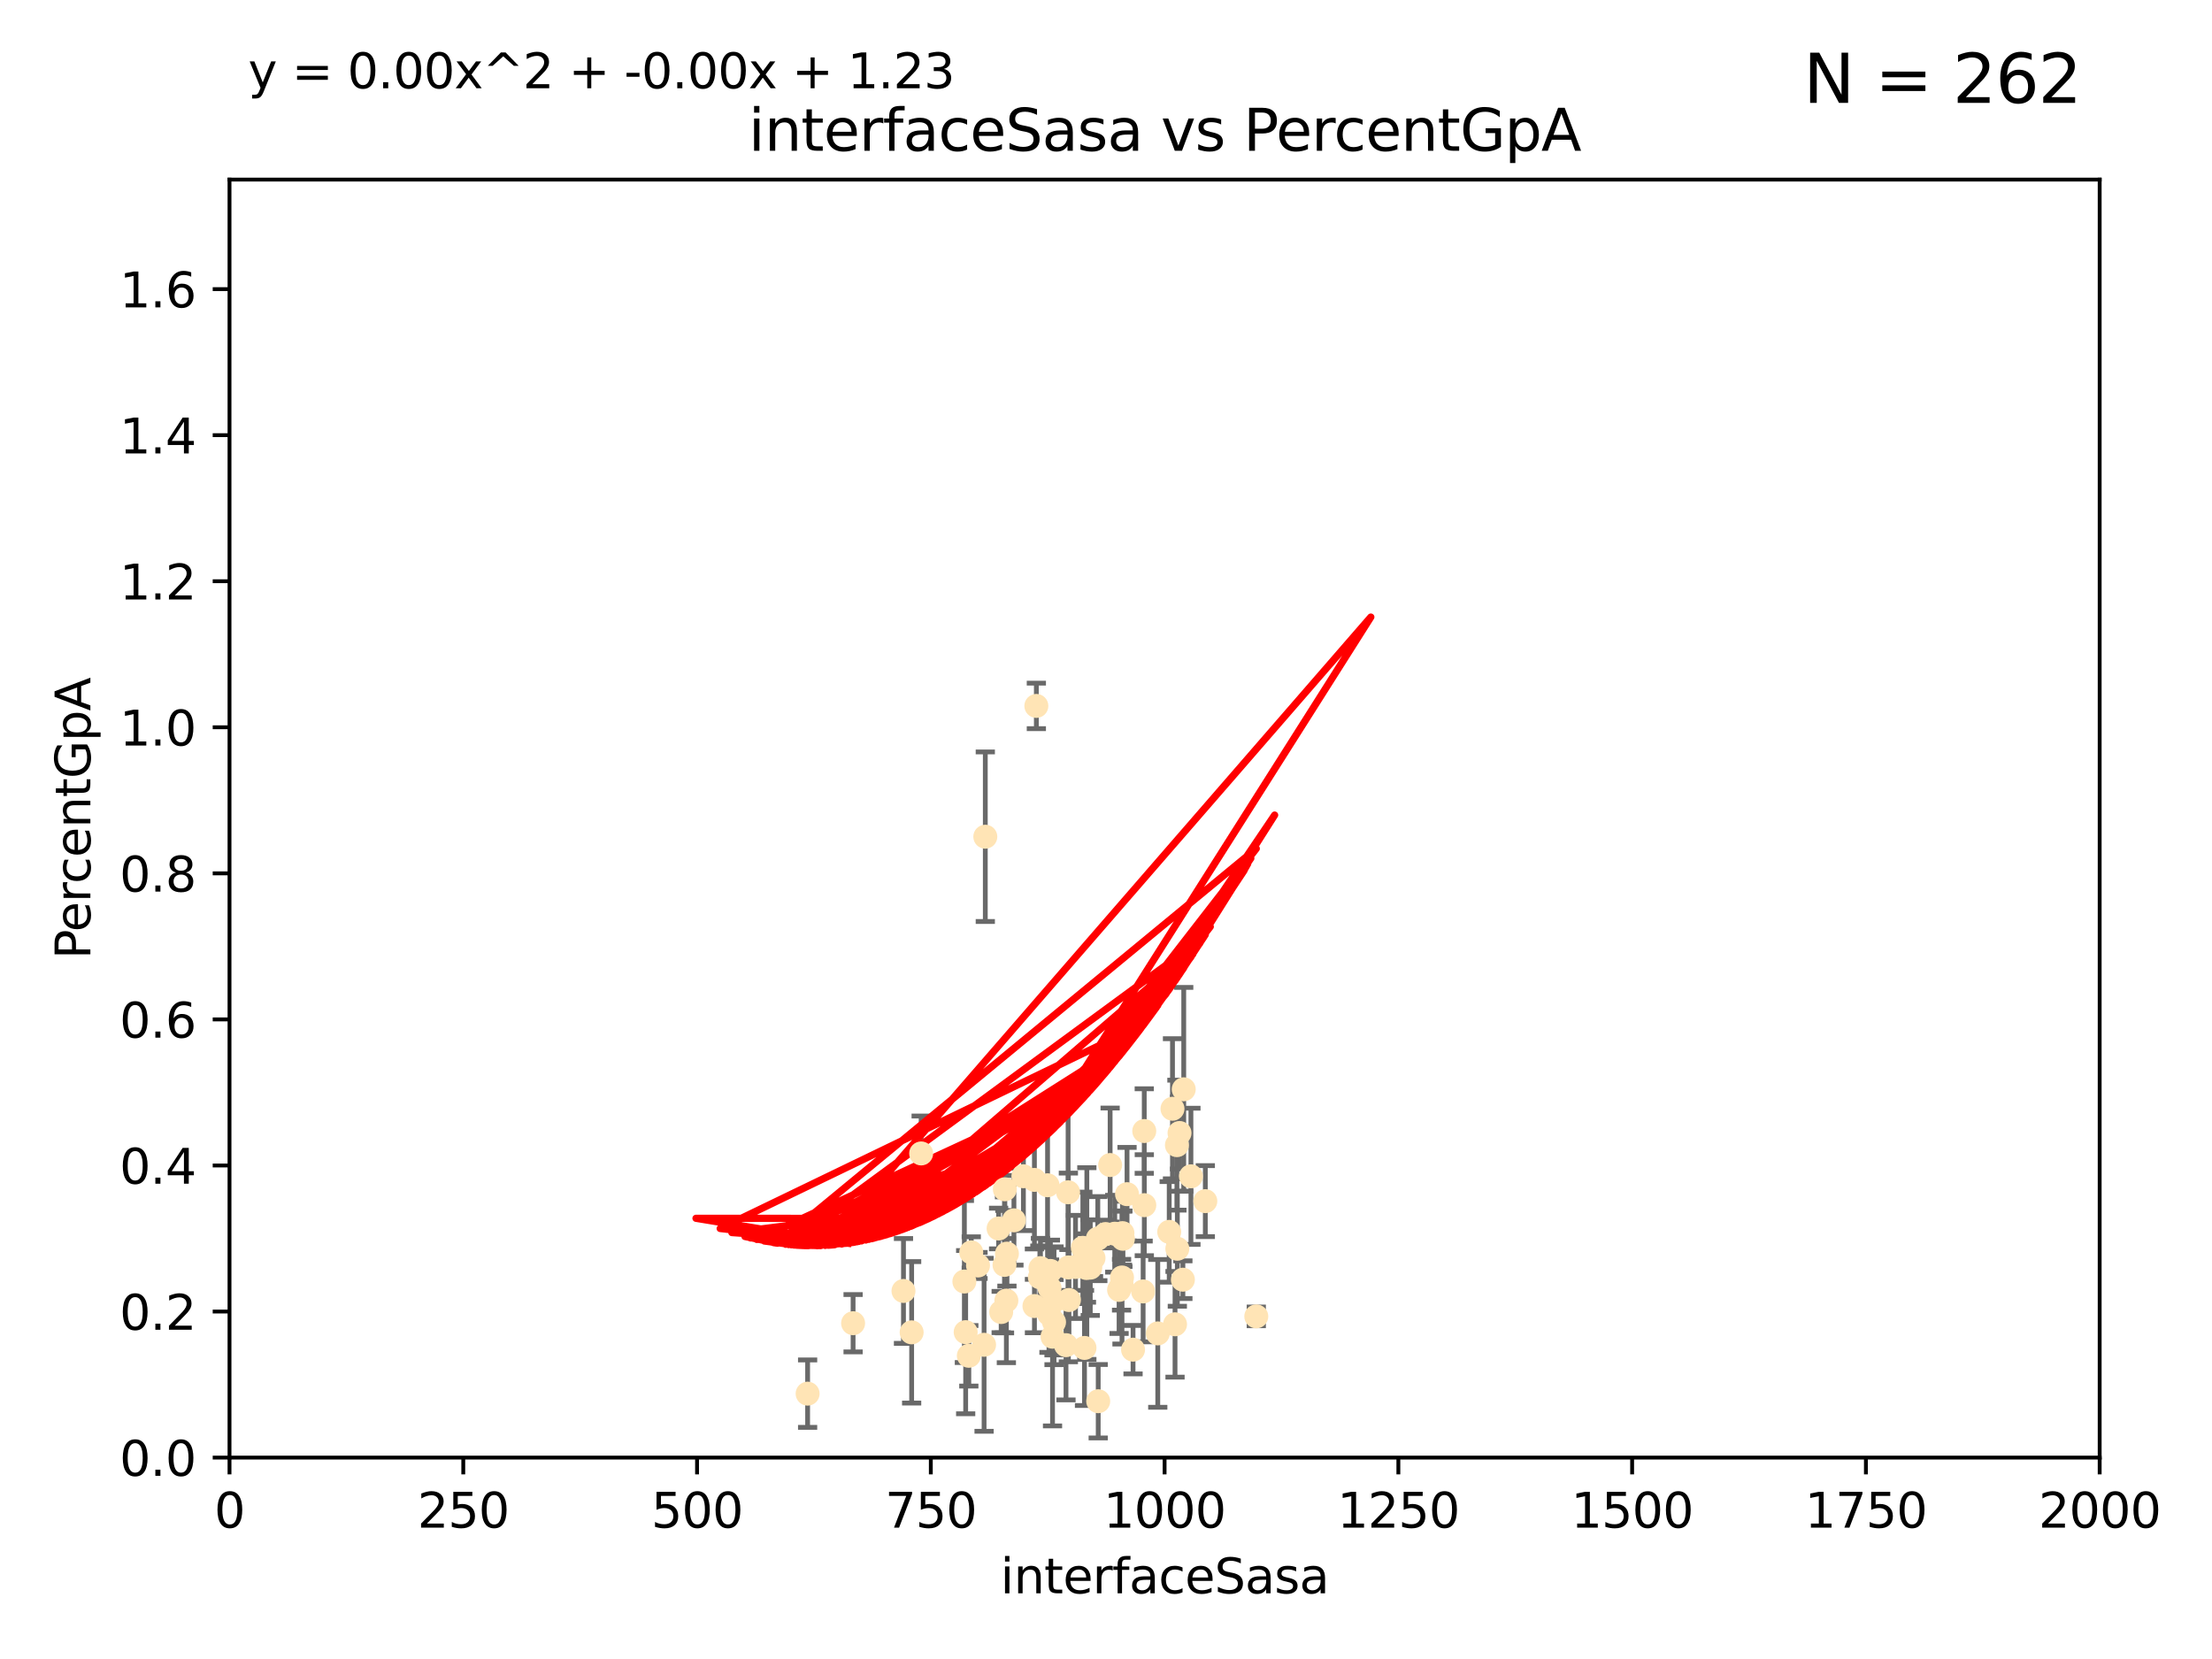 <?xml version="1.0" encoding="utf-8" standalone="no"?>
<!DOCTYPE svg PUBLIC "-//W3C//DTD SVG 1.1//EN"
  "http://www.w3.org/Graphics/SVG/1.1/DTD/svg11.dtd">
<svg xmlns:xlink="http://www.w3.org/1999/xlink" width="460.8pt" height="345.6pt" viewBox="0 0 460.8 345.6" xmlns="http://www.w3.org/2000/svg" version="1.1">
 <defs>
  <style type="text/css">*{stroke-linejoin: round; stroke-linecap: butt}</style>
 </defs>
 <g id="figure_1">
  <g id="patch_1">
   <path d="M 0 345.6 
L 460.8 345.6 
L 460.8 0 
L 0 0 
z
" style="fill: #ffffff"/>
  </g>
  <g id="axes_1">
   <g id="patch_2">
    <path d="M 47.81 303.64 
L 437.4 303.64 
L 437.4 37.411 
L 47.81 37.411 
z
" style="fill: #ffffff"/>
   </g>
   <g id="PathCollection_1">
    <defs>
     <path id="m0f920733f6" d="M 0 1.118 
C 0.297 1.118 0.581 1 0.791 0.791 
C 1 0.581 1.118 0.297 1.118 0 
C 1.118 -0.297 1 -0.581 0.791 -0.791 
C 0.581 -1 0.297 -1.118 0 -1.118 
C -0.297 -1.118 -0.581 -1 -0.791 -0.791 
C -1 -0.581 -1.118 -0.297 -1.118 0 
C -1.118 0.297 -1 0.581 -0.791 0.791 
C -0.581 1 -0.297 1.118 0 1.118 
z
" style="stroke: #ffe4b5"/>
    </defs>
    <g clip-path="url(#p458202335d)">
     <use xlink:href="#m0f920733f6" x="245.718" y="236.024" style="fill: #ffe4b5; stroke: #ffe4b5"/>
     <use xlink:href="#m0f920733f6" x="215.891" y="147.056" style="fill: #ffe4b5; stroke: #ffe4b5"/>
     <use xlink:href="#m0f920733f6" x="245.174" y="238.556" style="fill: #ffe4b5; stroke: #ffe4b5"/>
     <use xlink:href="#m0f920733f6" x="215.495" y="272.073" style="fill: #ffe4b5; stroke: #ffe4b5"/>
     <use xlink:href="#m0f920733f6" x="225.576" y="259.945" style="fill: #ffe4b5; stroke: #ffe4b5"/>
     <use xlink:href="#m0f920733f6" x="233.829" y="256.883" style="fill: #ffe4b5; stroke: #ffe4b5"/>
     <use xlink:href="#m0f920733f6" x="219.261" y="278.454" style="fill: #ffe4b5; stroke: #ffe4b5"/>
     <use xlink:href="#m0f920733f6" x="233.732" y="266.121" style="fill: #ffe4b5; stroke: #ffe4b5"/>
     <use xlink:href="#m0f920733f6" x="218.641" y="268.294" style="fill: #ffe4b5; stroke: #ffe4b5"/>
     <use xlink:href="#m0f920733f6" x="243.569" y="256.619" style="fill: #ffe4b5; stroke: #ffe4b5"/>
     <use xlink:href="#m0f920733f6" x="222.506" y="248.374" style="fill: #ffe4b5; stroke: #ffe4b5"/>
     <use xlink:href="#m0f920733f6" x="211.22" y="254.217" style="fill: #ffe4b5; stroke: #ffe4b5"/>
     <use xlink:href="#m0f920733f6" x="245.26" y="260.133" style="fill: #ffe4b5; stroke: #ffe4b5"/>
     <use xlink:href="#m0f920733f6" x="234.782" y="248.766" style="fill: #ffe4b5; stroke: #ffe4b5"/>
     <use xlink:href="#m0f920733f6" x="200.897" y="266.966" style="fill: #ffe4b5; stroke: #ffe4b5"/>
     <use xlink:href="#m0f920733f6" x="215.488" y="245.794" style="fill: #ffe4b5; stroke: #ffe4b5"/>
     <use xlink:href="#m0f920733f6" x="225.921" y="280.798" style="fill: #ffe4b5; stroke: #ffe4b5"/>
     <use xlink:href="#m0f920733f6" x="209.644" y="270.942" style="fill: #ffe4b5; stroke: #ffe4b5"/>
     <use xlink:href="#m0f920733f6" x="209.763" y="261.159" style="fill: #ffe4b5; stroke: #ffe4b5"/>
     <use xlink:href="#m0f920733f6" x="222.066" y="280.225" style="fill: #ffe4b5; stroke: #ffe4b5"/>
     <use xlink:href="#m0f920733f6" x="222.677" y="270.815" style="fill: #ffe4b5; stroke: #ffe4b5"/>
     <use xlink:href="#m0f920733f6" x="251.09" y="250.219" style="fill: #ffe4b5; stroke: #ffe4b5"/>
     <use xlink:href="#m0f920733f6" x="244.781" y="275.875" style="fill: #ffe4b5; stroke: #ffe4b5"/>
     <use xlink:href="#m0f920733f6" x="218.819" y="264.76" style="fill: #ffe4b5; stroke: #ffe4b5"/>
     <use xlink:href="#m0f920733f6" x="230.304" y="257.072" style="fill: #ffe4b5; stroke: #ffe4b5"/>
     <use xlink:href="#m0f920733f6" x="188.212" y="268.929" style="fill: #ffe4b5; stroke: #ffe4b5"/>
     <use xlink:href="#m0f920733f6" x="189.913" y="277.551" style="fill: #ffe4b5; stroke: #ffe4b5"/>
     <use xlink:href="#m0f920733f6" x="248.092" y="245.048" style="fill: #ffe4b5; stroke: #ffe4b5"/>
     <use xlink:href="#m0f920733f6" x="238.37" y="235.615" style="fill: #ffe4b5; stroke: #ffe4b5"/>
     <use xlink:href="#m0f920733f6" x="201.168" y="277.511" style="fill: #ffe4b5; stroke: #ffe4b5"/>
     <use xlink:href="#m0f920733f6" x="227.125" y="264.074" style="fill: #ffe4b5; stroke: #ffe4b5"/>
     <use xlink:href="#m0f920733f6" x="244.251" y="230.974" style="fill: #ffe4b5; stroke: #ffe4b5"/>
     <use xlink:href="#m0f920733f6" x="203.738" y="263.623" style="fill: #ffe4b5; stroke: #ffe4b5"/>
     <use xlink:href="#m0f920733f6" x="246.594" y="226.92" style="fill: #ffe4b5; stroke: #ffe4b5"/>
     <use xlink:href="#m0f920733f6" x="208.563" y="273.317" style="fill: #ffe4b5; stroke: #ffe4b5"/>
     <use xlink:href="#m0f920733f6" x="226.326" y="264.148" style="fill: #ffe4b5; stroke: #ffe4b5"/>
     <use xlink:href="#m0f920733f6" x="222.561" y="264.031" style="fill: #ffe4b5; stroke: #ffe4b5"/>
     <use xlink:href="#m0f920733f6" x="233.642" y="267.635" style="fill: #ffe4b5; stroke: #ffe4b5"/>
     <use xlink:href="#m0f920733f6" x="219.574" y="270.997" style="fill: #ffe4b5; stroke: #ffe4b5"/>
     <use xlink:href="#m0f920733f6" x="224.047" y="263.927" style="fill: #ffe4b5; stroke: #ffe4b5"/>
     <use xlink:href="#m0f920733f6" x="168.242" y="290.323" style="fill: #ffe4b5; stroke: #ffe4b5"/>
     <use xlink:href="#m0f920733f6" x="236.035" y="281.157" style="fill: #ffe4b5; stroke: #ffe4b5"/>
     <use xlink:href="#m0f920733f6" x="246.417" y="266.582" style="fill: #ffe4b5; stroke: #ffe4b5"/>
     <use xlink:href="#m0f920733f6" x="205.257" y="174.301" style="fill: #ffe4b5; stroke: #ffe4b5"/>
     <use xlink:href="#m0f920733f6" x="216.625" y="266.085" style="fill: #ffe4b5; stroke: #ffe4b5"/>
     <use xlink:href="#m0f920733f6" x="238.134" y="269.032" style="fill: #ffe4b5; stroke: #ffe4b5"/>
     <use xlink:href="#m0f920733f6" x="233.126" y="268.709" style="fill: #ffe4b5; stroke: #ffe4b5"/>
     <use xlink:href="#m0f920733f6" x="227.801" y="262.072" style="fill: #ffe4b5; stroke: #ffe4b5"/>
     <use xlink:href="#m0f920733f6" x="228.693" y="258.03" style="fill: #ffe4b5; stroke: #ffe4b5"/>
     <use xlink:href="#m0f920733f6" x="216.746" y="264.173" style="fill: #ffe4b5; stroke: #ffe4b5"/>
     <use xlink:href="#m0f920733f6" x="202.329" y="260.898" style="fill: #ffe4b5; stroke: #ffe4b5"/>
     <use xlink:href="#m0f920733f6" x="232.224" y="257.002" style="fill: #ffe4b5; stroke: #ffe4b5"/>
     <use xlink:href="#m0f920733f6" x="233.923" y="258.061" style="fill: #ffe4b5; stroke: #ffe4b5"/>
     <use xlink:href="#m0f920733f6" x="228.778" y="291.9" style="fill: #ffe4b5; stroke: #ffe4b5"/>
     <use xlink:href="#m0f920733f6" x="209.328" y="247.753" style="fill: #ffe4b5; stroke: #ffe4b5"/>
     <use xlink:href="#m0f920733f6" x="208.029" y="255.921" style="fill: #ffe4b5; stroke: #ffe4b5"/>
     <use xlink:href="#m0f920733f6" x="177.715" y="275.649" style="fill: #ffe4b5; stroke: #ffe4b5"/>
     <use xlink:href="#m0f920733f6" x="218.522" y="273.715" style="fill: #ffe4b5; stroke: #ffe4b5"/>
     <use xlink:href="#m0f920733f6" x="209.256" y="263.501" style="fill: #ffe4b5; stroke: #ffe4b5"/>
     <use xlink:href="#m0f920733f6" x="205.002" y="280.144" style="fill: #ffe4b5; stroke: #ffe4b5"/>
     <use xlink:href="#m0f920733f6" x="226.41" y="263.219" style="fill: #ffe4b5; stroke: #ffe4b5"/>
     <use xlink:href="#m0f920733f6" x="218.226" y="246.911" style="fill: #ffe4b5; stroke: #ffe4b5"/>
     <use xlink:href="#m0f920733f6" x="191.894" y="240.283" style="fill: #ffe4b5; stroke: #ffe4b5"/>
     <use xlink:href="#m0f920733f6" x="219.576" y="275.418" style="fill: #ffe4b5; stroke: #ffe4b5"/>
     <use xlink:href="#m0f920733f6" x="261.707" y="274.226" style="fill: #ffe4b5; stroke: #ffe4b5"/>
     <use xlink:href="#m0f920733f6" x="238.38" y="251.06" style="fill: #ffe4b5; stroke: #ffe4b5"/>
     <use xlink:href="#m0f920733f6" x="231.26" y="242.696" style="fill: #ffe4b5; stroke: #ffe4b5"/>
     <use xlink:href="#m0f920733f6" x="213.195" y="245.033" style="fill: #ffe4b5; stroke: #ffe4b5"/>
     <use xlink:href="#m0f920733f6" x="241.185" y="277.773" style="fill: #ffe4b5; stroke: #ffe4b5"/>
     <use xlink:href="#m0f920733f6" x="201.825" y="282.435" style="fill: #ffe4b5; stroke: #ffe4b5"/>
    </g>
   </g>
   <g id="matplotlib.axis_1">
    <g id="xtick_1">
     <g id="line2d_1">
      <defs>
       <path id="m552905dbc1" d="M 0 0 
L 0 3.5 
" style="stroke: #000000; stroke-width: 0.8"/>
      </defs>
      <g>
       <use xlink:href="#m552905dbc1" x="47.81" y="303.64" style="stroke: #000000; stroke-width: 0.8"/>
      </g>
     </g>
     <g id="text_1">
      <!-- 0 -->
      <g transform="translate(44.629 318.238)scale(0.1 -0.1)">
       <defs>
        <path id="DejaVuSans-30" d="M 2034 4250 
Q 1547 4250 1301 3770 
Q 1056 3291 1056 2328 
Q 1056 1369 1301 889 
Q 1547 409 2034 409 
Q 2525 409 2770 889 
Q 3016 1369 3016 2328 
Q 3016 3291 2770 3770 
Q 2525 4250 2034 4250 
z
M 2034 4750 
Q 2819 4750 3233 4129 
Q 3647 3509 3647 2328 
Q 3647 1150 3233 529 
Q 2819 -91 2034 -91 
Q 1250 -91 836 529 
Q 422 1150 422 2328 
Q 422 3509 836 4129 
Q 1250 4750 2034 4750 
z
" transform="scale(0.016)"/>
       </defs>
       <use xlink:href="#DejaVuSans-30"/>
      </g>
     </g>
    </g>
    <g id="xtick_2">
     <g id="line2d_2">
      <g>
       <use xlink:href="#m552905dbc1" x="96.509" y="303.64" style="stroke: #000000; stroke-width: 0.8"/>
      </g>
     </g>
     <g id="text_2">
      <!-- 250 -->
      <g transform="translate(86.965 318.238)scale(0.1 -0.1)">
       <defs>
        <path id="DejaVuSans-32" d="M 1228 531 
L 3431 531 
L 3431 0 
L 469 0 
L 469 531 
Q 828 903 1448 1529 
Q 2069 2156 2228 2338 
Q 2531 2678 2651 2914 
Q 2772 3150 2772 3378 
Q 2772 3750 2511 3984 
Q 2250 4219 1831 4219 
Q 1534 4219 1204 4116 
Q 875 4013 500 3803 
L 500 4441 
Q 881 4594 1212 4672 
Q 1544 4750 1819 4750 
Q 2544 4750 2975 4387 
Q 3406 4025 3406 3419 
Q 3406 3131 3298 2873 
Q 3191 2616 2906 2266 
Q 2828 2175 2409 1742 
Q 1991 1309 1228 531 
z
" transform="scale(0.016)"/>
        <path id="DejaVuSans-35" d="M 691 4666 
L 3169 4666 
L 3169 4134 
L 1269 4134 
L 1269 2991 
Q 1406 3038 1543 3061 
Q 1681 3084 1819 3084 
Q 2600 3084 3056 2656 
Q 3513 2228 3513 1497 
Q 3513 744 3044 326 
Q 2575 -91 1722 -91 
Q 1428 -91 1123 -41 
Q 819 9 494 109 
L 494 744 
Q 775 591 1075 516 
Q 1375 441 1709 441 
Q 2250 441 2565 725 
Q 2881 1009 2881 1497 
Q 2881 1984 2565 2268 
Q 2250 2553 1709 2553 
Q 1456 2553 1204 2497 
Q 953 2441 691 2322 
L 691 4666 
z
" transform="scale(0.016)"/>
       </defs>
       <use xlink:href="#DejaVuSans-32"/>
       <use xlink:href="#DejaVuSans-35" x="63.623"/>
       <use xlink:href="#DejaVuSans-30" x="127.246"/>
      </g>
     </g>
    </g>
    <g id="xtick_3">
     <g id="line2d_3">
      <g>
       <use xlink:href="#m552905dbc1" x="145.208" y="303.64" style="stroke: #000000; stroke-width: 0.8"/>
      </g>
     </g>
     <g id="text_3">
      <!-- 500 -->
      <g transform="translate(135.664 318.238)scale(0.1 -0.1)">
       <use xlink:href="#DejaVuSans-35"/>
       <use xlink:href="#DejaVuSans-30" x="63.623"/>
       <use xlink:href="#DejaVuSans-30" x="127.246"/>
      </g>
     </g>
    </g>
    <g id="xtick_4">
     <g id="line2d_4">
      <g>
       <use xlink:href="#m552905dbc1" x="193.906" y="303.64" style="stroke: #000000; stroke-width: 0.8"/>
      </g>
     </g>
     <g id="text_4">
      <!-- 750 -->
      <g transform="translate(184.363 318.238)scale(0.1 -0.1)">
       <defs>
        <path id="DejaVuSans-37" d="M 525 4666 
L 3525 4666 
L 3525 4397 
L 1831 0 
L 1172 0 
L 2766 4134 
L 525 4134 
L 525 4666 
z
" transform="scale(0.016)"/>
       </defs>
       <use xlink:href="#DejaVuSans-37"/>
       <use xlink:href="#DejaVuSans-35" x="63.623"/>
       <use xlink:href="#DejaVuSans-30" x="127.246"/>
      </g>
     </g>
    </g>
    <g id="xtick_5">
     <g id="line2d_5">
      <g>
       <use xlink:href="#m552905dbc1" x="242.605" y="303.64" style="stroke: #000000; stroke-width: 0.8"/>
      </g>
     </g>
     <g id="text_5">
      <!-- 1000 -->
      <g transform="translate(229.88 318.238)scale(0.1 -0.1)">
       <defs>
        <path id="DejaVuSans-31" d="M 794 531 
L 1825 531 
L 1825 4091 
L 703 3866 
L 703 4441 
L 1819 4666 
L 2450 4666 
L 2450 531 
L 3481 531 
L 3481 0 
L 794 0 
L 794 531 
z
" transform="scale(0.016)"/>
       </defs>
       <use xlink:href="#DejaVuSans-31"/>
       <use xlink:href="#DejaVuSans-30" x="63.623"/>
       <use xlink:href="#DejaVuSans-30" x="127.246"/>
       <use xlink:href="#DejaVuSans-30" x="190.869"/>
      </g>
     </g>
    </g>
    <g id="xtick_6">
     <g id="line2d_6">
      <g>
       <use xlink:href="#m552905dbc1" x="291.304" y="303.64" style="stroke: #000000; stroke-width: 0.8"/>
      </g>
     </g>
     <g id="text_6">
      <!-- 1250 -->
      <g transform="translate(278.579 318.238)scale(0.1 -0.1)">
       <use xlink:href="#DejaVuSans-31"/>
       <use xlink:href="#DejaVuSans-32" x="63.623"/>
       <use xlink:href="#DejaVuSans-35" x="127.246"/>
       <use xlink:href="#DejaVuSans-30" x="190.869"/>
      </g>
     </g>
    </g>
    <g id="xtick_7">
     <g id="line2d_7">
      <g>
       <use xlink:href="#m552905dbc1" x="340.002" y="303.64" style="stroke: #000000; stroke-width: 0.8"/>
      </g>
     </g>
     <g id="text_7">
      <!-- 1500 -->
      <g transform="translate(327.277 318.238)scale(0.1 -0.1)">
       <use xlink:href="#DejaVuSans-31"/>
       <use xlink:href="#DejaVuSans-35" x="63.623"/>
       <use xlink:href="#DejaVuSans-30" x="127.246"/>
       <use xlink:href="#DejaVuSans-30" x="190.869"/>
      </g>
     </g>
    </g>
    <g id="xtick_8">
     <g id="line2d_8">
      <g>
       <use xlink:href="#m552905dbc1" x="388.701" y="303.64" style="stroke: #000000; stroke-width: 0.8"/>
      </g>
     </g>
     <g id="text_8">
      <!-- 1750 -->
      <g transform="translate(375.976 318.238)scale(0.1 -0.1)">
       <use xlink:href="#DejaVuSans-31"/>
       <use xlink:href="#DejaVuSans-37" x="63.623"/>
       <use xlink:href="#DejaVuSans-35" x="127.246"/>
       <use xlink:href="#DejaVuSans-30" x="190.869"/>
      </g>
     </g>
    </g>
    <g id="xtick_9">
     <g id="line2d_9">
      <g>
       <use xlink:href="#m552905dbc1" x="437.4" y="303.64" style="stroke: #000000; stroke-width: 0.8"/>
      </g>
     </g>
     <g id="text_9">
      <!-- 2000 -->
      <g transform="translate(424.675 318.238)scale(0.1 -0.1)">
       <use xlink:href="#DejaVuSans-32"/>
       <use xlink:href="#DejaVuSans-30" x="63.623"/>
       <use xlink:href="#DejaVuSans-30" x="127.246"/>
       <use xlink:href="#DejaVuSans-30" x="190.869"/>
      </g>
     </g>
    </g>
    <g id="text_10">
     <!-- interfaceSasa -->
     <g transform="translate(208.398 331.917)scale(0.1 -0.1)">
      <defs>
       <path id="DejaVuSans-69" d="M 603 3500 
L 1178 3500 
L 1178 0 
L 603 0 
L 603 3500 
z
M 603 4863 
L 1178 4863 
L 1178 4134 
L 603 4134 
L 603 4863 
z
" transform="scale(0.016)"/>
       <path id="DejaVuSans-6e" d="M 3513 2113 
L 3513 0 
L 2938 0 
L 2938 2094 
Q 2938 2591 2744 2837 
Q 2550 3084 2163 3084 
Q 1697 3084 1428 2787 
Q 1159 2491 1159 1978 
L 1159 0 
L 581 0 
L 581 3500 
L 1159 3500 
L 1159 2956 
Q 1366 3272 1645 3428 
Q 1925 3584 2291 3584 
Q 2894 3584 3203 3211 
Q 3513 2838 3513 2113 
z
" transform="scale(0.016)"/>
       <path id="DejaVuSans-74" d="M 1172 4494 
L 1172 3500 
L 2356 3500 
L 2356 3053 
L 1172 3053 
L 1172 1153 
Q 1172 725 1289 603 
Q 1406 481 1766 481 
L 2356 481 
L 2356 0 
L 1766 0 
Q 1100 0 847 248 
Q 594 497 594 1153 
L 594 3053 
L 172 3053 
L 172 3500 
L 594 3500 
L 594 4494 
L 1172 4494 
z
" transform="scale(0.016)"/>
       <path id="DejaVuSans-65" d="M 3597 1894 
L 3597 1613 
L 953 1613 
Q 991 1019 1311 708 
Q 1631 397 2203 397 
Q 2534 397 2845 478 
Q 3156 559 3463 722 
L 3463 178 
Q 3153 47 2828 -22 
Q 2503 -91 2169 -91 
Q 1331 -91 842 396 
Q 353 884 353 1716 
Q 353 2575 817 3079 
Q 1281 3584 2069 3584 
Q 2775 3584 3186 3129 
Q 3597 2675 3597 1894 
z
M 3022 2063 
Q 3016 2534 2758 2815 
Q 2500 3097 2075 3097 
Q 1594 3097 1305 2825 
Q 1016 2553 972 2059 
L 3022 2063 
z
" transform="scale(0.016)"/>
       <path id="DejaVuSans-72" d="M 2631 2963 
Q 2534 3019 2420 3045 
Q 2306 3072 2169 3072 
Q 1681 3072 1420 2755 
Q 1159 2438 1159 1844 
L 1159 0 
L 581 0 
L 581 3500 
L 1159 3500 
L 1159 2956 
Q 1341 3275 1631 3429 
Q 1922 3584 2338 3584 
Q 2397 3584 2469 3576 
Q 2541 3569 2628 3553 
L 2631 2963 
z
" transform="scale(0.016)"/>
       <path id="DejaVuSans-66" d="M 2375 4863 
L 2375 4384 
L 1825 4384 
Q 1516 4384 1395 4259 
Q 1275 4134 1275 3809 
L 1275 3500 
L 2222 3500 
L 2222 3053 
L 1275 3053 
L 1275 0 
L 697 0 
L 697 3053 
L 147 3053 
L 147 3500 
L 697 3500 
L 697 3744 
Q 697 4328 969 4595 
Q 1241 4863 1831 4863 
L 2375 4863 
z
" transform="scale(0.016)"/>
       <path id="DejaVuSans-61" d="M 2194 1759 
Q 1497 1759 1228 1600 
Q 959 1441 959 1056 
Q 959 750 1161 570 
Q 1363 391 1709 391 
Q 2188 391 2477 730 
Q 2766 1069 2766 1631 
L 2766 1759 
L 2194 1759 
z
M 3341 1997 
L 3341 0 
L 2766 0 
L 2766 531 
Q 2569 213 2275 61 
Q 1981 -91 1556 -91 
Q 1019 -91 701 211 
Q 384 513 384 1019 
Q 384 1609 779 1909 
Q 1175 2209 1959 2209 
L 2766 2209 
L 2766 2266 
Q 2766 2663 2505 2880 
Q 2244 3097 1772 3097 
Q 1472 3097 1187 3025 
Q 903 2953 641 2809 
L 641 3341 
Q 956 3463 1253 3523 
Q 1550 3584 1831 3584 
Q 2591 3584 2966 3190 
Q 3341 2797 3341 1997 
z
" transform="scale(0.016)"/>
       <path id="DejaVuSans-63" d="M 3122 3366 
L 3122 2828 
Q 2878 2963 2633 3030 
Q 2388 3097 2138 3097 
Q 1578 3097 1268 2742 
Q 959 2388 959 1747 
Q 959 1106 1268 751 
Q 1578 397 2138 397 
Q 2388 397 2633 464 
Q 2878 531 3122 666 
L 3122 134 
Q 2881 22 2623 -34 
Q 2366 -91 2075 -91 
Q 1284 -91 818 406 
Q 353 903 353 1747 
Q 353 2603 823 3093 
Q 1294 3584 2113 3584 
Q 2378 3584 2631 3529 
Q 2884 3475 3122 3366 
z
" transform="scale(0.016)"/>
       <path id="DejaVuSans-53" d="M 3425 4513 
L 3425 3897 
Q 3066 4069 2747 4153 
Q 2428 4238 2131 4238 
Q 1616 4238 1336 4038 
Q 1056 3838 1056 3469 
Q 1056 3159 1242 3001 
Q 1428 2844 1947 2747 
L 2328 2669 
Q 3034 2534 3370 2195 
Q 3706 1856 3706 1288 
Q 3706 609 3251 259 
Q 2797 -91 1919 -91 
Q 1588 -91 1214 -16 
Q 841 59 441 206 
L 441 856 
Q 825 641 1194 531 
Q 1563 422 1919 422 
Q 2459 422 2753 634 
Q 3047 847 3047 1241 
Q 3047 1584 2836 1778 
Q 2625 1972 2144 2069 
L 1759 2144 
Q 1053 2284 737 2584 
Q 422 2884 422 3419 
Q 422 4038 858 4394 
Q 1294 4750 2059 4750 
Q 2388 4750 2728 4690 
Q 3069 4631 3425 4513 
z
" transform="scale(0.016)"/>
       <path id="DejaVuSans-73" d="M 2834 3397 
L 2834 2853 
Q 2591 2978 2328 3040 
Q 2066 3103 1784 3103 
Q 1356 3103 1142 2972 
Q 928 2841 928 2578 
Q 928 2378 1081 2264 
Q 1234 2150 1697 2047 
L 1894 2003 
Q 2506 1872 2764 1633 
Q 3022 1394 3022 966 
Q 3022 478 2636 193 
Q 2250 -91 1575 -91 
Q 1294 -91 989 -36 
Q 684 19 347 128 
L 347 722 
Q 666 556 975 473 
Q 1284 391 1588 391 
Q 1994 391 2212 530 
Q 2431 669 2431 922 
Q 2431 1156 2273 1281 
Q 2116 1406 1581 1522 
L 1381 1569 
Q 847 1681 609 1914 
Q 372 2147 372 2553 
Q 372 3047 722 3315 
Q 1072 3584 1716 3584 
Q 2034 3584 2315 3537 
Q 2597 3491 2834 3397 
z
" transform="scale(0.016)"/>
      </defs>
      <use xlink:href="#DejaVuSans-69"/>
      <use xlink:href="#DejaVuSans-6e" x="27.783"/>
      <use xlink:href="#DejaVuSans-74" x="91.162"/>
      <use xlink:href="#DejaVuSans-65" x="130.371"/>
      <use xlink:href="#DejaVuSans-72" x="191.895"/>
      <use xlink:href="#DejaVuSans-66" x="233.008"/>
      <use xlink:href="#DejaVuSans-61" x="268.213"/>
      <use xlink:href="#DejaVuSans-63" x="329.492"/>
      <use xlink:href="#DejaVuSans-65" x="384.473"/>
      <use xlink:href="#DejaVuSans-53" x="445.996"/>
      <use xlink:href="#DejaVuSans-61" x="509.473"/>
      <use xlink:href="#DejaVuSans-73" x="570.752"/>
      <use xlink:href="#DejaVuSans-61" x="622.852"/>
     </g>
    </g>
   </g>
   <g id="matplotlib.axis_2">
    <g id="ytick_1">
     <g id="line2d_10">
      <defs>
       <path id="ma9cb753048" d="M 0 0 
L -3.5 0 
" style="stroke: #000000; stroke-width: 0.8"/>
      </defs>
      <g>
       <use xlink:href="#ma9cb753048" x="47.81" y="303.64" style="stroke: #000000; stroke-width: 0.8"/>
      </g>
     </g>
     <g id="text_11">
      <!-- 0.0 -->
      <g transform="translate(24.907 307.439)scale(0.1 -0.1)">
       <defs>
        <path id="DejaVuSans-2e" d="M 684 794 
L 1344 794 
L 1344 0 
L 684 0 
L 684 794 
z
" transform="scale(0.016)"/>
       </defs>
       <use xlink:href="#DejaVuSans-30"/>
       <use xlink:href="#DejaVuSans-2e" x="63.623"/>
       <use xlink:href="#DejaVuSans-30" x="95.41"/>
      </g>
     </g>
    </g>
    <g id="ytick_2">
     <g id="line2d_11">
      <g>
       <use xlink:href="#ma9cb753048" x="47.81" y="273.214" style="stroke: #000000; stroke-width: 0.8"/>
      </g>
     </g>
     <g id="text_12">
      <!-- 0.2 -->
      <g transform="translate(24.907 277.013)scale(0.1 -0.1)">
       <use xlink:href="#DejaVuSans-30"/>
       <use xlink:href="#DejaVuSans-2e" x="63.623"/>
       <use xlink:href="#DejaVuSans-32" x="95.41"/>
      </g>
     </g>
    </g>
    <g id="ytick_3">
     <g id="line2d_12">
      <g>
       <use xlink:href="#ma9cb753048" x="47.81" y="242.788" style="stroke: #000000; stroke-width: 0.8"/>
      </g>
     </g>
     <g id="text_13">
      <!-- 0.4 -->
      <g transform="translate(24.907 246.587)scale(0.1 -0.1)">
       <defs>
        <path id="DejaVuSans-34" d="M 2419 4116 
L 825 1625 
L 2419 1625 
L 2419 4116 
z
M 2253 4666 
L 3047 4666 
L 3047 1625 
L 3713 1625 
L 3713 1100 
L 3047 1100 
L 3047 0 
L 2419 0 
L 2419 1100 
L 313 1100 
L 313 1709 
L 2253 4666 
z
" transform="scale(0.016)"/>
       </defs>
       <use xlink:href="#DejaVuSans-30"/>
       <use xlink:href="#DejaVuSans-2e" x="63.623"/>
       <use xlink:href="#DejaVuSans-34" x="95.41"/>
      </g>
     </g>
    </g>
    <g id="ytick_4">
     <g id="line2d_13">
      <g>
       <use xlink:href="#ma9cb753048" x="47.81" y="212.362" style="stroke: #000000; stroke-width: 0.8"/>
      </g>
     </g>
     <g id="text_14">
      <!-- 0.6 -->
      <g transform="translate(24.907 216.161)scale(0.1 -0.1)">
       <defs>
        <path id="DejaVuSans-36" d="M 2113 2584 
Q 1688 2584 1439 2293 
Q 1191 2003 1191 1497 
Q 1191 994 1439 701 
Q 1688 409 2113 409 
Q 2538 409 2786 701 
Q 3034 994 3034 1497 
Q 3034 2003 2786 2293 
Q 2538 2584 2113 2584 
z
M 3366 4563 
L 3366 3988 
Q 3128 4100 2886 4159 
Q 2644 4219 2406 4219 
Q 1781 4219 1451 3797 
Q 1122 3375 1075 2522 
Q 1259 2794 1537 2939 
Q 1816 3084 2150 3084 
Q 2853 3084 3261 2657 
Q 3669 2231 3669 1497 
Q 3669 778 3244 343 
Q 2819 -91 2113 -91 
Q 1303 -91 875 529 
Q 447 1150 447 2328 
Q 447 3434 972 4092 
Q 1497 4750 2381 4750 
Q 2619 4750 2861 4703 
Q 3103 4656 3366 4563 
z
" transform="scale(0.016)"/>
       </defs>
       <use xlink:href="#DejaVuSans-30"/>
       <use xlink:href="#DejaVuSans-2e" x="63.623"/>
       <use xlink:href="#DejaVuSans-36" x="95.41"/>
      </g>
     </g>
    </g>
    <g id="ytick_5">
     <g id="line2d_14">
      <g>
       <use xlink:href="#ma9cb753048" x="47.81" y="181.935" style="stroke: #000000; stroke-width: 0.8"/>
      </g>
     </g>
     <g id="text_15">
      <!-- 0.8 -->
      <g transform="translate(24.907 185.735)scale(0.1 -0.1)">
       <defs>
        <path id="DejaVuSans-38" d="M 2034 2216 
Q 1584 2216 1326 1975 
Q 1069 1734 1069 1313 
Q 1069 891 1326 650 
Q 1584 409 2034 409 
Q 2484 409 2743 651 
Q 3003 894 3003 1313 
Q 3003 1734 2745 1975 
Q 2488 2216 2034 2216 
z
M 1403 2484 
Q 997 2584 770 2862 
Q 544 3141 544 3541 
Q 544 4100 942 4425 
Q 1341 4750 2034 4750 
Q 2731 4750 3128 4425 
Q 3525 4100 3525 3541 
Q 3525 3141 3298 2862 
Q 3072 2584 2669 2484 
Q 3125 2378 3379 2068 
Q 3634 1759 3634 1313 
Q 3634 634 3220 271 
Q 2806 -91 2034 -91 
Q 1263 -91 848 271 
Q 434 634 434 1313 
Q 434 1759 690 2068 
Q 947 2378 1403 2484 
z
M 1172 3481 
Q 1172 3119 1398 2916 
Q 1625 2713 2034 2713 
Q 2441 2713 2670 2916 
Q 2900 3119 2900 3481 
Q 2900 3844 2670 4047 
Q 2441 4250 2034 4250 
Q 1625 4250 1398 4047 
Q 1172 3844 1172 3481 
z
" transform="scale(0.016)"/>
       </defs>
       <use xlink:href="#DejaVuSans-30"/>
       <use xlink:href="#DejaVuSans-2e" x="63.623"/>
       <use xlink:href="#DejaVuSans-38" x="95.41"/>
      </g>
     </g>
    </g>
    <g id="ytick_6">
     <g id="line2d_15">
      <g>
       <use xlink:href="#ma9cb753048" x="47.81" y="151.509" style="stroke: #000000; stroke-width: 0.8"/>
      </g>
     </g>
     <g id="text_16">
      <!-- 1.0 -->
      <g transform="translate(24.907 155.308)scale(0.1 -0.1)">
       <use xlink:href="#DejaVuSans-31"/>
       <use xlink:href="#DejaVuSans-2e" x="63.623"/>
       <use xlink:href="#DejaVuSans-30" x="95.41"/>
      </g>
     </g>
    </g>
    <g id="ytick_7">
     <g id="line2d_16">
      <g>
       <use xlink:href="#ma9cb753048" x="47.81" y="121.083" style="stroke: #000000; stroke-width: 0.8"/>
      </g>
     </g>
     <g id="text_17">
      <!-- 1.2 -->
      <g transform="translate(24.907 124.882)scale(0.1 -0.1)">
       <use xlink:href="#DejaVuSans-31"/>
       <use xlink:href="#DejaVuSans-2e" x="63.623"/>
       <use xlink:href="#DejaVuSans-32" x="95.41"/>
      </g>
     </g>
    </g>
    <g id="ytick_8">
     <g id="line2d_17">
      <g>
       <use xlink:href="#ma9cb753048" x="47.81" y="90.657" style="stroke: #000000; stroke-width: 0.8"/>
      </g>
     </g>
     <g id="text_18">
      <!-- 1.4 -->
      <g transform="translate(24.907 94.456)scale(0.1 -0.1)">
       <use xlink:href="#DejaVuSans-31"/>
       <use xlink:href="#DejaVuSans-2e" x="63.623"/>
       <use xlink:href="#DejaVuSans-34" x="95.41"/>
      </g>
     </g>
    </g>
    <g id="ytick_9">
     <g id="line2d_18">
      <g>
       <use xlink:href="#ma9cb753048" x="47.81" y="60.231" style="stroke: #000000; stroke-width: 0.8"/>
      </g>
     </g>
     <g id="text_19">
      <!-- 1.6 -->
      <g transform="translate(24.907 64.03)scale(0.1 -0.1)">
       <use xlink:href="#DejaVuSans-31"/>
       <use xlink:href="#DejaVuSans-2e" x="63.623"/>
       <use xlink:href="#DejaVuSans-36" x="95.41"/>
      </g>
     </g>
    </g>
    <g id="text_20">
     <!-- PercentGpA -->
     <g transform="translate(18.827 199.802)rotate(-90)scale(0.1 -0.1)">
      <defs>
       <path id="DejaVuSans-50" d="M 1259 4147 
L 1259 2394 
L 2053 2394 
Q 2494 2394 2734 2622 
Q 2975 2850 2975 3272 
Q 2975 3691 2734 3919 
Q 2494 4147 2053 4147 
L 1259 4147 
z
M 628 4666 
L 2053 4666 
Q 2838 4666 3239 4311 
Q 3641 3956 3641 3272 
Q 3641 2581 3239 2228 
Q 2838 1875 2053 1875 
L 1259 1875 
L 1259 0 
L 628 0 
L 628 4666 
z
" transform="scale(0.016)"/>
       <path id="DejaVuSans-47" d="M 3809 666 
L 3809 1919 
L 2778 1919 
L 2778 2438 
L 4434 2438 
L 4434 434 
Q 4069 175 3628 42 
Q 3188 -91 2688 -91 
Q 1594 -91 976 548 
Q 359 1188 359 2328 
Q 359 3472 976 4111 
Q 1594 4750 2688 4750 
Q 3144 4750 3555 4637 
Q 3966 4525 4313 4306 
L 4313 3634 
Q 3963 3931 3569 4081 
Q 3175 4231 2741 4231 
Q 1884 4231 1454 3753 
Q 1025 3275 1025 2328 
Q 1025 1384 1454 906 
Q 1884 428 2741 428 
Q 3075 428 3337 486 
Q 3600 544 3809 666 
z
" transform="scale(0.016)"/>
       <path id="DejaVuSans-70" d="M 1159 525 
L 1159 -1331 
L 581 -1331 
L 581 3500 
L 1159 3500 
L 1159 2969 
Q 1341 3281 1617 3432 
Q 1894 3584 2278 3584 
Q 2916 3584 3314 3078 
Q 3713 2572 3713 1747 
Q 3713 922 3314 415 
Q 2916 -91 2278 -91 
Q 1894 -91 1617 61 
Q 1341 213 1159 525 
z
M 3116 1747 
Q 3116 2381 2855 2742 
Q 2594 3103 2138 3103 
Q 1681 3103 1420 2742 
Q 1159 2381 1159 1747 
Q 1159 1113 1420 752 
Q 1681 391 2138 391 
Q 2594 391 2855 752 
Q 3116 1113 3116 1747 
z
" transform="scale(0.016)"/>
       <path id="DejaVuSans-41" d="M 2188 4044 
L 1331 1722 
L 3047 1722 
L 2188 4044 
z
M 1831 4666 
L 2547 4666 
L 4325 0 
L 3669 0 
L 3244 1197 
L 1141 1197 
L 716 0 
L 50 0 
L 1831 4666 
z
" transform="scale(0.016)"/>
      </defs>
      <use xlink:href="#DejaVuSans-50"/>
      <use xlink:href="#DejaVuSans-65" x="56.678"/>
      <use xlink:href="#DejaVuSans-72" x="118.201"/>
      <use xlink:href="#DejaVuSans-63" x="157.064"/>
      <use xlink:href="#DejaVuSans-65" x="212.045"/>
      <use xlink:href="#DejaVuSans-6e" x="273.568"/>
      <use xlink:href="#DejaVuSans-74" x="336.947"/>
      <use xlink:href="#DejaVuSans-47" x="376.156"/>
      <use xlink:href="#DejaVuSans-70" x="453.646"/>
      <use xlink:href="#DejaVuSans-41" x="517.123"/>
     </g>
    </g>
   </g>
   <g id="LineCollection_1">
    <path d="M 245.718 243.516 
L 245.718 228.533 
" clip-path="url(#p458202335d)" style="fill: none; stroke: #696969"/>
    <path d="M 215.891 151.794 
L 215.891 142.317 
" clip-path="url(#p458202335d)" style="fill: none; stroke: #696969"/>
    <path d="M 245.174 252.097 
L 245.174 225.016 
" clip-path="url(#p458202335d)" style="fill: none; stroke: #696969"/>
    <path d="M 215.495 277.635 
L 215.495 266.511 
" clip-path="url(#p458202335d)" style="fill: none; stroke: #696969"/>
    <path d="M 225.576 271.552 
L 225.576 248.339 
" clip-path="url(#p458202335d)" style="fill: none; stroke: #696969"/>
    <path d="M 233.829 263.541 
L 233.829 250.225 
" clip-path="url(#p458202335d)" style="fill: none; stroke: #696969"/>
    <path d="M 219.261 297.045 
L 219.261 259.864 
" clip-path="url(#p458202335d)" style="fill: none; stroke: #696969"/>
    <path d="M 233.732 279.981 
L 233.732 252.261 
" clip-path="url(#p458202335d)" style="fill: none; stroke: #696969"/>
    <path d="M 218.641 274.133 
L 218.641 262.455 
" clip-path="url(#p458202335d)" style="fill: none; stroke: #696969"/>
    <path d="M 243.569 267.094 
L 243.569 246.145 
" clip-path="url(#p458202335d)" style="fill: none; stroke: #696969"/>
    <path d="M 222.506 270.281 
L 222.506 226.467 
" clip-path="url(#p458202335d)" style="fill: none; stroke: #696969"/>
    <path d="M 211.22 263.55 
L 211.22 244.884 
" clip-path="url(#p458202335d)" style="fill: none; stroke: #696969"/>
    <path d="M 245.26 272.111 
L 245.26 248.155 
" clip-path="url(#p458202335d)" style="fill: none; stroke: #696969"/>
    <path d="M 234.782 258.504 
L 234.782 239.028 
" clip-path="url(#p458202335d)" style="fill: none; stroke: #696969"/>
    <path d="M 200.897 283.841 
L 200.897 250.092 
" clip-path="url(#p458202335d)" style="fill: none; stroke: #696969"/>
    <path d="M 215.488 260.183 
L 215.488 231.405 
" clip-path="url(#p458202335d)" style="fill: none; stroke: #696969"/>
    <path d="M 225.921 292.789 
L 225.921 268.808 
" clip-path="url(#p458202335d)" style="fill: none; stroke: #696969"/>
    <path d="M 209.644 283.871 
L 209.644 258.013 
" clip-path="url(#p458202335d)" style="fill: none; stroke: #696969"/>
    <path d="M 209.763 267.909 
L 209.763 254.41 
" clip-path="url(#p458202335d)" style="fill: none; stroke: #696969"/>
    <path d="M 222.066 291.627 
L 222.066 268.824 
" clip-path="url(#p458202335d)" style="fill: none; stroke: #696969"/>
    <path d="M 222.677 281.314 
L 222.677 260.317 
" clip-path="url(#p458202335d)" style="fill: none; stroke: #696969"/>
    <path d="M 251.09 257.613 
L 251.09 242.825 
" clip-path="url(#p458202335d)" style="fill: none; stroke: #696969"/>
    <path d="M 244.781 286.882 
L 244.781 264.868 
" clip-path="url(#p458202335d)" style="fill: none; stroke: #696969"/>
    <path d="M 218.819 271.181 
L 218.819 258.34 
" clip-path="url(#p458202335d)" style="fill: none; stroke: #696969"/>
    <path d="M 230.304 259.961 
L 230.304 254.182 
" clip-path="url(#p458202335d)" style="fill: none; stroke: #696969"/>
    <path d="M 188.212 279.846 
L 188.212 258.013 
" clip-path="url(#p458202335d)" style="fill: none; stroke: #696969"/>
    <path d="M 189.913 292.284 
L 189.913 262.817 
" clip-path="url(#p458202335d)" style="fill: none; stroke: #696969"/>
    <path d="M 248.092 259.236 
L 248.092 230.86 
" clip-path="url(#p458202335d)" style="fill: none; stroke: #696969"/>
    <path d="M 238.37 244.419 
L 238.37 226.811 
" clip-path="url(#p458202335d)" style="fill: none; stroke: #696969"/>
    <path d="M 201.168 294.511 
L 201.168 260.511 
" clip-path="url(#p458202335d)" style="fill: none; stroke: #696969"/>
    <path d="M 227.125 274.032 
L 227.125 254.116 
" clip-path="url(#p458202335d)" style="fill: none; stroke: #696969"/>
    <path d="M 244.251 245.568 
L 244.251 216.38 
" clip-path="url(#p458202335d)" style="fill: none; stroke: #696969"/>
    <path d="M 203.738 266.339 
L 203.738 260.907 
" clip-path="url(#p458202335d)" style="fill: none; stroke: #696969"/>
    <path d="M 246.594 248.148 
L 246.594 205.692 
" clip-path="url(#p458202335d)" style="fill: none; stroke: #696969"/>
    <path d="M 208.563 277.619 
L 208.563 269.015 
" clip-path="url(#p458202335d)" style="fill: none; stroke: #696969"/>
    <path d="M 226.326 271.276 
L 226.326 257.019 
" clip-path="url(#p458202335d)" style="fill: none; stroke: #696969"/>
    <path d="M 222.561 283.684 
L 222.561 244.378 
" clip-path="url(#p458202335d)" style="fill: none; stroke: #696969"/>
    <path d="M 233.642 272.919 
L 233.642 262.35 
" clip-path="url(#p458202335d)" style="fill: none; stroke: #696969"/>
    <path d="M 219.574 282.258 
L 219.574 259.736 
" clip-path="url(#p458202335d)" style="fill: none; stroke: #696969"/>
    <path d="M 224.047 274.67 
L 224.047 253.184 
" clip-path="url(#p458202335d)" style="fill: none; stroke: #696969"/>
    <path d="M 168.242 297.345 
L 168.242 283.301 
" clip-path="url(#p458202335d)" style="fill: none; stroke: #696969"/>
    <path d="M 236.035 286.202 
L 236.035 276.111 
" clip-path="url(#p458202335d)" style="fill: none; stroke: #696969"/>
    <path d="M 246.417 270.509 
L 246.417 262.655 
" clip-path="url(#p458202335d)" style="fill: none; stroke: #696969"/>
    <path d="M 205.257 191.963 
L 205.257 156.639 
" clip-path="url(#p458202335d)" style="fill: none; stroke: #696969"/>
    <path d="M 216.625 272.611 
L 216.625 259.558 
" clip-path="url(#p458202335d)" style="fill: none; stroke: #696969"/>
    <path d="M 238.134 279.528 
L 238.134 258.535 
" clip-path="url(#p458202335d)" style="fill: none; stroke: #696969"/>
    <path d="M 233.126 277.781 
L 233.126 259.637 
" clip-path="url(#p458202335d)" style="fill: none; stroke: #696969"/>
    <path d="M 227.801 265.923 
L 227.801 258.22 
" clip-path="url(#p458202335d)" style="fill: none; stroke: #696969"/>
    <path d="M 228.693 266.785 
L 228.693 249.275 
" clip-path="url(#p458202335d)" style="fill: none; stroke: #696969"/>
    <path d="M 216.746 270.37 
L 216.746 257.976 
" clip-path="url(#p458202335d)" style="fill: none; stroke: #696969"/>
    <path d="M 202.329 264.148 
L 202.329 257.647 
" clip-path="url(#p458202335d)" style="fill: none; stroke: #696969"/>
    <path d="M 232.224 265.006 
L 232.224 248.999 
" clip-path="url(#p458202335d)" style="fill: none; stroke: #696969"/>
    <path d="M 233.923 263.837 
L 233.923 252.286 
" clip-path="url(#p458202335d)" style="fill: none; stroke: #696969"/>
    <path d="M 228.778 299.55 
L 228.778 284.25 
" clip-path="url(#p458202335d)" style="fill: none; stroke: #696969"/>
    <path d="M 209.328 252.169 
L 209.328 243.336 
" clip-path="url(#p458202335d)" style="fill: none; stroke: #696969"/>
    <path d="M 208.029 260.159 
L 208.029 251.682 
" clip-path="url(#p458202335d)" style="fill: none; stroke: #696969"/>
    <path d="M 177.715 281.622 
L 177.715 269.676 
" clip-path="url(#p458202335d)" style="fill: none; stroke: #696969"/>
    <path d="M 218.522 281.728 
L 218.522 265.702 
" clip-path="url(#p458202335d)" style="fill: none; stroke: #696969"/>
    <path d="M 209.256 277.668 
L 209.256 249.333 
" clip-path="url(#p458202335d)" style="fill: none; stroke: #696969"/>
    <path d="M 205.002 298.166 
L 205.002 262.122 
" clip-path="url(#p458202335d)" style="fill: none; stroke: #696969"/>
    <path d="M 226.41 283.184 
L 226.41 243.254 
" clip-path="url(#p458202335d)" style="fill: none; stroke: #696969"/>
    <path d="M 218.226 264.899 
L 218.226 228.924 
" clip-path="url(#p458202335d)" style="fill: none; stroke: #696969"/>
    <path d="M 191.894 248.079 
L 191.894 232.487 
" clip-path="url(#p458202335d)" style="fill: none; stroke: #696969"/>
    <path d="M 219.576 284.282 
L 219.576 266.555 
" clip-path="url(#p458202335d)" style="fill: none; stroke: #696969"/>
    <path d="M 261.707 276.177 
L 261.707 272.275 
" clip-path="url(#p458202335d)" style="fill: none; stroke: #696969"/>
    <path d="M 238.38 261.58 
L 238.38 240.54 
" clip-path="url(#p458202335d)" style="fill: none; stroke: #696969"/>
    <path d="M 231.26 254.567 
L 231.26 230.825 
" clip-path="url(#p458202335d)" style="fill: none; stroke: #696969"/>
    <path d="M 213.195 256.351 
L 213.195 233.715 
" clip-path="url(#p458202335d)" style="fill: none; stroke: #696969"/>
    <path d="M 241.185 293.163 
L 241.185 262.382 
" clip-path="url(#p458202335d)" style="fill: none; stroke: #696969"/>
    <path d="M 201.825 288.743 
L 201.825 276.127 
" clip-path="url(#p458202335d)" style="fill: none; stroke: #696969"/>
   </g>
   <g id="line2d_19">
    <defs>
     <path id="md40332c542" d="M 2 0 
L -2 -0 
" style="stroke: #696969"/>
    </defs>
    <g clip-path="url(#p458202335d)">
     <use xlink:href="#md40332c542" x="245.718" y="243.516" style="fill: #696969; stroke: #696969"/>
     <use xlink:href="#md40332c542" x="215.891" y="151.794" style="fill: #696969; stroke: #696969"/>
     <use xlink:href="#md40332c542" x="245.174" y="252.097" style="fill: #696969; stroke: #696969"/>
     <use xlink:href="#md40332c542" x="215.495" y="277.635" style="fill: #696969; stroke: #696969"/>
     <use xlink:href="#md40332c542" x="225.576" y="271.552" style="fill: #696969; stroke: #696969"/>
     <use xlink:href="#md40332c542" x="233.829" y="263.541" style="fill: #696969; stroke: #696969"/>
     <use xlink:href="#md40332c542" x="219.261" y="297.045" style="fill: #696969; stroke: #696969"/>
     <use xlink:href="#md40332c542" x="233.732" y="279.981" style="fill: #696969; stroke: #696969"/>
     <use xlink:href="#md40332c542" x="218.641" y="274.133" style="fill: #696969; stroke: #696969"/>
     <use xlink:href="#md40332c542" x="243.569" y="267.094" style="fill: #696969; stroke: #696969"/>
     <use xlink:href="#md40332c542" x="222.506" y="270.281" style="fill: #696969; stroke: #696969"/>
     <use xlink:href="#md40332c542" x="211.22" y="263.55" style="fill: #696969; stroke: #696969"/>
     <use xlink:href="#md40332c542" x="245.26" y="272.111" style="fill: #696969; stroke: #696969"/>
     <use xlink:href="#md40332c542" x="234.782" y="258.504" style="fill: #696969; stroke: #696969"/>
     <use xlink:href="#md40332c542" x="200.897" y="283.841" style="fill: #696969; stroke: #696969"/>
     <use xlink:href="#md40332c542" x="215.488" y="260.183" style="fill: #696969; stroke: #696969"/>
     <use xlink:href="#md40332c542" x="225.921" y="292.789" style="fill: #696969; stroke: #696969"/>
     <use xlink:href="#md40332c542" x="209.644" y="283.871" style="fill: #696969; stroke: #696969"/>
     <use xlink:href="#md40332c542" x="209.763" y="267.909" style="fill: #696969; stroke: #696969"/>
     <use xlink:href="#md40332c542" x="222.066" y="291.627" style="fill: #696969; stroke: #696969"/>
     <use xlink:href="#md40332c542" x="222.677" y="281.314" style="fill: #696969; stroke: #696969"/>
     <use xlink:href="#md40332c542" x="251.09" y="257.613" style="fill: #696969; stroke: #696969"/>
     <use xlink:href="#md40332c542" x="244.781" y="286.882" style="fill: #696969; stroke: #696969"/>
     <use xlink:href="#md40332c542" x="218.819" y="271.181" style="fill: #696969; stroke: #696969"/>
     <use xlink:href="#md40332c542" x="230.304" y="259.961" style="fill: #696969; stroke: #696969"/>
     <use xlink:href="#md40332c542" x="188.212" y="279.846" style="fill: #696969; stroke: #696969"/>
     <use xlink:href="#md40332c542" x="189.913" y="292.284" style="fill: #696969; stroke: #696969"/>
     <use xlink:href="#md40332c542" x="248.092" y="259.236" style="fill: #696969; stroke: #696969"/>
     <use xlink:href="#md40332c542" x="238.37" y="244.419" style="fill: #696969; stroke: #696969"/>
     <use xlink:href="#md40332c542" x="201.168" y="294.511" style="fill: #696969; stroke: #696969"/>
     <use xlink:href="#md40332c542" x="227.125" y="274.032" style="fill: #696969; stroke: #696969"/>
     <use xlink:href="#md40332c542" x="244.251" y="245.568" style="fill: #696969; stroke: #696969"/>
     <use xlink:href="#md40332c542" x="203.738" y="266.339" style="fill: #696969; stroke: #696969"/>
     <use xlink:href="#md40332c542" x="246.594" y="248.148" style="fill: #696969; stroke: #696969"/>
     <use xlink:href="#md40332c542" x="208.563" y="277.619" style="fill: #696969; stroke: #696969"/>
     <use xlink:href="#md40332c542" x="226.326" y="271.276" style="fill: #696969; stroke: #696969"/>
     <use xlink:href="#md40332c542" x="222.561" y="283.684" style="fill: #696969; stroke: #696969"/>
     <use xlink:href="#md40332c542" x="233.642" y="272.919" style="fill: #696969; stroke: #696969"/>
     <use xlink:href="#md40332c542" x="219.574" y="282.258" style="fill: #696969; stroke: #696969"/>
     <use xlink:href="#md40332c542" x="224.047" y="274.67" style="fill: #696969; stroke: #696969"/>
     <use xlink:href="#md40332c542" x="168.242" y="297.345" style="fill: #696969; stroke: #696969"/>
     <use xlink:href="#md40332c542" x="236.035" y="286.202" style="fill: #696969; stroke: #696969"/>
     <use xlink:href="#md40332c542" x="246.417" y="270.509" style="fill: #696969; stroke: #696969"/>
     <use xlink:href="#md40332c542" x="205.257" y="191.963" style="fill: #696969; stroke: #696969"/>
     <use xlink:href="#md40332c542" x="216.625" y="272.611" style="fill: #696969; stroke: #696969"/>
     <use xlink:href="#md40332c542" x="238.134" y="279.528" style="fill: #696969; stroke: #696969"/>
     <use xlink:href="#md40332c542" x="233.126" y="277.781" style="fill: #696969; stroke: #696969"/>
     <use xlink:href="#md40332c542" x="227.801" y="265.923" style="fill: #696969; stroke: #696969"/>
     <use xlink:href="#md40332c542" x="228.693" y="266.785" style="fill: #696969; stroke: #696969"/>
     <use xlink:href="#md40332c542" x="216.746" y="270.37" style="fill: #696969; stroke: #696969"/>
     <use xlink:href="#md40332c542" x="202.329" y="264.148" style="fill: #696969; stroke: #696969"/>
     <use xlink:href="#md40332c542" x="232.224" y="265.006" style="fill: #696969; stroke: #696969"/>
     <use xlink:href="#md40332c542" x="233.923" y="263.837" style="fill: #696969; stroke: #696969"/>
     <use xlink:href="#md40332c542" x="228.778" y="299.55" style="fill: #696969; stroke: #696969"/>
     <use xlink:href="#md40332c542" x="209.328" y="252.169" style="fill: #696969; stroke: #696969"/>
     <use xlink:href="#md40332c542" x="208.029" y="260.159" style="fill: #696969; stroke: #696969"/>
     <use xlink:href="#md40332c542" x="177.715" y="281.622" style="fill: #696969; stroke: #696969"/>
     <use xlink:href="#md40332c542" x="218.522" y="281.728" style="fill: #696969; stroke: #696969"/>
     <use xlink:href="#md40332c542" x="209.256" y="277.668" style="fill: #696969; stroke: #696969"/>
     <use xlink:href="#md40332c542" x="205.002" y="298.166" style="fill: #696969; stroke: #696969"/>
     <use xlink:href="#md40332c542" x="226.41" y="283.184" style="fill: #696969; stroke: #696969"/>
     <use xlink:href="#md40332c542" x="218.226" y="264.899" style="fill: #696969; stroke: #696969"/>
     <use xlink:href="#md40332c542" x="191.894" y="248.079" style="fill: #696969; stroke: #696969"/>
     <use xlink:href="#md40332c542" x="219.576" y="284.282" style="fill: #696969; stroke: #696969"/>
     <use xlink:href="#md40332c542" x="261.707" y="276.177" style="fill: #696969; stroke: #696969"/>
     <use xlink:href="#md40332c542" x="238.38" y="261.58" style="fill: #696969; stroke: #696969"/>
     <use xlink:href="#md40332c542" x="231.26" y="254.567" style="fill: #696969; stroke: #696969"/>
     <use xlink:href="#md40332c542" x="213.195" y="256.351" style="fill: #696969; stroke: #696969"/>
     <use xlink:href="#md40332c542" x="241.185" y="293.163" style="fill: #696969; stroke: #696969"/>
     <use xlink:href="#md40332c542" x="201.825" y="288.743" style="fill: #696969; stroke: #696969"/>
    </g>
   </g>
   <g id="line2d_20">
    <g clip-path="url(#p458202335d)">
     <use xlink:href="#md40332c542" x="245.718" y="228.533" style="fill: #696969; stroke: #696969"/>
     <use xlink:href="#md40332c542" x="215.891" y="142.317" style="fill: #696969; stroke: #696969"/>
     <use xlink:href="#md40332c542" x="245.174" y="225.016" style="fill: #696969; stroke: #696969"/>
     <use xlink:href="#md40332c542" x="215.495" y="266.511" style="fill: #696969; stroke: #696969"/>
     <use xlink:href="#md40332c542" x="225.576" y="248.339" style="fill: #696969; stroke: #696969"/>
     <use xlink:href="#md40332c542" x="233.829" y="250.225" style="fill: #696969; stroke: #696969"/>
     <use xlink:href="#md40332c542" x="219.261" y="259.864" style="fill: #696969; stroke: #696969"/>
     <use xlink:href="#md40332c542" x="233.732" y="252.261" style="fill: #696969; stroke: #696969"/>
     <use xlink:href="#md40332c542" x="218.641" y="262.455" style="fill: #696969; stroke: #696969"/>
     <use xlink:href="#md40332c542" x="243.569" y="246.145" style="fill: #696969; stroke: #696969"/>
     <use xlink:href="#md40332c542" x="222.506" y="226.467" style="fill: #696969; stroke: #696969"/>
     <use xlink:href="#md40332c542" x="211.22" y="244.884" style="fill: #696969; stroke: #696969"/>
     <use xlink:href="#md40332c542" x="245.26" y="248.155" style="fill: #696969; stroke: #696969"/>
     <use xlink:href="#md40332c542" x="234.782" y="239.028" style="fill: #696969; stroke: #696969"/>
     <use xlink:href="#md40332c542" x="200.897" y="250.092" style="fill: #696969; stroke: #696969"/>
     <use xlink:href="#md40332c542" x="215.488" y="231.405" style="fill: #696969; stroke: #696969"/>
     <use xlink:href="#md40332c542" x="225.921" y="268.808" style="fill: #696969; stroke: #696969"/>
     <use xlink:href="#md40332c542" x="209.644" y="258.013" style="fill: #696969; stroke: #696969"/>
     <use xlink:href="#md40332c542" x="209.763" y="254.41" style="fill: #696969; stroke: #696969"/>
     <use xlink:href="#md40332c542" x="222.066" y="268.824" style="fill: #696969; stroke: #696969"/>
     <use xlink:href="#md40332c542" x="222.677" y="260.317" style="fill: #696969; stroke: #696969"/>
     <use xlink:href="#md40332c542" x="251.09" y="242.825" style="fill: #696969; stroke: #696969"/>
     <use xlink:href="#md40332c542" x="244.781" y="264.868" style="fill: #696969; stroke: #696969"/>
     <use xlink:href="#md40332c542" x="218.819" y="258.34" style="fill: #696969; stroke: #696969"/>
     <use xlink:href="#md40332c542" x="230.304" y="254.182" style="fill: #696969; stroke: #696969"/>
     <use xlink:href="#md40332c542" x="188.212" y="258.013" style="fill: #696969; stroke: #696969"/>
     <use xlink:href="#md40332c542" x="189.913" y="262.817" style="fill: #696969; stroke: #696969"/>
     <use xlink:href="#md40332c542" x="248.092" y="230.86" style="fill: #696969; stroke: #696969"/>
     <use xlink:href="#md40332c542" x="238.37" y="226.811" style="fill: #696969; stroke: #696969"/>
     <use xlink:href="#md40332c542" x="201.168" y="260.511" style="fill: #696969; stroke: #696969"/>
     <use xlink:href="#md40332c542" x="227.125" y="254.116" style="fill: #696969; stroke: #696969"/>
     <use xlink:href="#md40332c542" x="244.251" y="216.38" style="fill: #696969; stroke: #696969"/>
     <use xlink:href="#md40332c542" x="203.738" y="260.907" style="fill: #696969; stroke: #696969"/>
     <use xlink:href="#md40332c542" x="246.594" y="205.692" style="fill: #696969; stroke: #696969"/>
     <use xlink:href="#md40332c542" x="208.563" y="269.015" style="fill: #696969; stroke: #696969"/>
     <use xlink:href="#md40332c542" x="226.326" y="257.019" style="fill: #696969; stroke: #696969"/>
     <use xlink:href="#md40332c542" x="222.561" y="244.378" style="fill: #696969; stroke: #696969"/>
     <use xlink:href="#md40332c542" x="233.642" y="262.35" style="fill: #696969; stroke: #696969"/>
     <use xlink:href="#md40332c542" x="219.574" y="259.736" style="fill: #696969; stroke: #696969"/>
     <use xlink:href="#md40332c542" x="224.047" y="253.184" style="fill: #696969; stroke: #696969"/>
     <use xlink:href="#md40332c542" x="168.242" y="283.301" style="fill: #696969; stroke: #696969"/>
     <use xlink:href="#md40332c542" x="236.035" y="276.111" style="fill: #696969; stroke: #696969"/>
     <use xlink:href="#md40332c542" x="246.417" y="262.655" style="fill: #696969; stroke: #696969"/>
     <use xlink:href="#md40332c542" x="205.257" y="156.639" style="fill: #696969; stroke: #696969"/>
     <use xlink:href="#md40332c542" x="216.625" y="259.558" style="fill: #696969; stroke: #696969"/>
     <use xlink:href="#md40332c542" x="238.134" y="258.535" style="fill: #696969; stroke: #696969"/>
     <use xlink:href="#md40332c542" x="233.126" y="259.637" style="fill: #696969; stroke: #696969"/>
     <use xlink:href="#md40332c542" x="227.801" y="258.22" style="fill: #696969; stroke: #696969"/>
     <use xlink:href="#md40332c542" x="228.693" y="249.275" style="fill: #696969; stroke: #696969"/>
     <use xlink:href="#md40332c542" x="216.746" y="257.976" style="fill: #696969; stroke: #696969"/>
     <use xlink:href="#md40332c542" x="202.329" y="257.647" style="fill: #696969; stroke: #696969"/>
     <use xlink:href="#md40332c542" x="232.224" y="248.999" style="fill: #696969; stroke: #696969"/>
     <use xlink:href="#md40332c542" x="233.923" y="252.286" style="fill: #696969; stroke: #696969"/>
     <use xlink:href="#md40332c542" x="228.778" y="284.25" style="fill: #696969; stroke: #696969"/>
     <use xlink:href="#md40332c542" x="209.328" y="243.336" style="fill: #696969; stroke: #696969"/>
     <use xlink:href="#md40332c542" x="208.029" y="251.682" style="fill: #696969; stroke: #696969"/>
     <use xlink:href="#md40332c542" x="177.715" y="269.676" style="fill: #696969; stroke: #696969"/>
     <use xlink:href="#md40332c542" x="218.522" y="265.702" style="fill: #696969; stroke: #696969"/>
     <use xlink:href="#md40332c542" x="209.256" y="249.333" style="fill: #696969; stroke: #696969"/>
     <use xlink:href="#md40332c542" x="205.002" y="262.122" style="fill: #696969; stroke: #696969"/>
     <use xlink:href="#md40332c542" x="226.41" y="243.254" style="fill: #696969; stroke: #696969"/>
     <use xlink:href="#md40332c542" x="218.226" y="228.924" style="fill: #696969; stroke: #696969"/>
     <use xlink:href="#md40332c542" x="191.894" y="232.487" style="fill: #696969; stroke: #696969"/>
     <use xlink:href="#md40332c542" x="219.576" y="266.555" style="fill: #696969; stroke: #696969"/>
     <use xlink:href="#md40332c542" x="261.707" y="272.275" style="fill: #696969; stroke: #696969"/>
     <use xlink:href="#md40332c542" x="238.38" y="240.54" style="fill: #696969; stroke: #696969"/>
     <use xlink:href="#md40332c542" x="231.26" y="230.825" style="fill: #696969; stroke: #696969"/>
     <use xlink:href="#md40332c542" x="213.195" y="233.715" style="fill: #696969; stroke: #696969"/>
     <use xlink:href="#md40332c542" x="241.185" y="262.382" style="fill: #696969; stroke: #696969"/>
     <use xlink:href="#md40332c542" x="201.825" y="276.127" style="fill: #696969; stroke: #696969"/>
    </g>
   </g>
   <g id="line2d_21">
    <path d="M 258.839 181.835 
L 235.526 217.012 
L 265.53 169.794 
L 225.86 228.509 
L 259.065 181.442 
L 259.932 179.928 
L 242.845 207.103 
L 216.635 237.795 
L 163.676 259.207 
L 250.675 195.351 
L 233.3 219.821 
L 221.458 233.146 
L 238.226 213.477 
L 245.718 202.929 
L 236.422 215.854 
L 215.891 238.472 
L 226.558 227.74 
L 245.174 203.731 
L 223.671 230.862 
L 248.492 198.748 
L 223.897 230.624 
L 215.495 238.828 
L 225.446 228.962 
L 230.29 223.465 
L 200.86 249.854 
L 217.42 237.069 
L 225.576 228.82 
L 233.829 219.161 
L 219.261 235.32 
L 233.732 219.283 
L 237.649 214.244 
L 259.72 180.3 
L 213.316 240.733 
L 204.848 247.261 
L 245.901 202.657 
L 218.641 235.916 
L 171.91 259.444 
L 285.569 128.548 
L 215.957 238.412 
L 194.641 253.283 
L 191.75 254.622 
L 243.569 206.065 
L 222.506 232.076 
L 184.761 257.191 
L 211.22 242.478 
L 245.26 203.605 
L 234.782 217.961 
L 228.364 225.705 
L 213.156 240.869 
L 222.113 232.481 
L 200.897 249.831 
L 215.488 238.835 
L 184.217 257.351 
L 225.921 228.443 
L 222.75 231.825 
L 215.692 238.651 
L 220.712 233.895 
L 194.683 253.262 
L 228.237 225.85 
L 209.644 243.734 
L 209.763 243.641 
L 222.677 231.899 
L 222.194 232.397 
L 225.816 228.558 
L 251.09 194.695 
L 244.781 204.308 
L 212.558 241.374 
L 218.819 235.746 
L 230.304 223.449 
L 185.474 256.972 
L 188.212 256.041 
L 234.601 218.191 
L 237.381 214.599 
L 189.913 255.389 
L 197.192 251.967 
L 227.088 227.15 
L 248.092 199.359 
L 208.978 244.251 
L 239.57 211.665 
L 227.208 227.014 
L 238.37 213.284 
L 201.168 249.665 
L 227.125 227.108 
L 260.569 178.805 
L 215.817 238.539 
L 244.251 205.08 
L 243.413 206.289 
L 228.658 225.368 
L 203.738 248.014 
L 227.082 227.156 
L 246.594 201.624 
L 208.563 244.568 
L 226.326 227.997 
L 198.716 251.121 
L 191.645 254.668 
L 222.561 232.02 
L 230.787 222.875 
L 214.405 239.793 
L 192.901 254.109 
L 233.642 219.394 
L 219.574 235.015 
L 210.3 243.217 
L 249.929 196.522 
L 177.658 258.832 
L 224.047 230.465 
L 236.683 215.514 
L 206.956 245.766 
L 216.319 238.084 
L 176.667 258.983 
L 167.932 259.494 
L 236.035 216.357 
L 246.417 201.889 
L 221.534 233.069 
L 205.257 246.977 
L 216.625 237.804 
L 237.447 214.512 
L 177.816 258.806 
L 192.044 254.494 
L 167.796 259.49 
L 165.965 259.405 
L 207.7 245.217 
L 205.913 246.516 
L 240.91 209.823 
L 238.134 213.599 
L 208.96 244.264 
L 203.216 248.359 
L 233.126 220.035 
L 202.602 248.759 
L 180.98 258.186 
L 227.801 226.347 
L 189.173 255.68 
L 227.327 226.881 
L 228.693 225.328 
L 219.335 235.248 
L 201.959 249.17 
L 216.746 237.693 
L 207.055 245.693 
L 220.922 233.685 
L 168.33 259.503 
L 202.329 248.934 
L 232.224 221.143 
L 165.575 259.378 
L 233.923 219.044 
L 228.778 225.229 
L 157.663 258.204 
L 188.37 255.983 
L 208.21 244.835 
L 161.629 258.944 
L 230.047 223.752 
L 167.19 259.469 
L 209.328 243.98 
L 238.978 212.467 
L 187.108 256.434 
L 192.12 254.46 
L 210.795 242.821 
L 215.088 239.191 
L 219.048 235.525 
L 227.619 226.552 
L 208.029 244.971 
L 177.715 258.823 
L 193.232 253.956 
L 196.479 252.347 
L 181.952 257.957 
L 170.217 259.503 
L 186.74 256.56 
L 212.449 241.465 
L 214.736 239.502 
L 179.464 258.507 
L 218.522 236.029 
L 164.297 259.271 
L 202.136 249.058 
L 186.504 256.639 
L 210.376 243.156 
L 161.159 258.872 
L 178.504 258.688 
L 161.418 258.913 
L 198.042 251.501 
L 213.074 240.938 
L 217.007 237.453 
L 178.87 258.621 
L 152.46 256.771 
L 199.053 250.928 
L 217.305 237.176 
L 184.57 257.248 
L 209.256 244.036 
L 214.299 239.885 
L 172.531 259.409 
L 173.84 259.31 
L 205.002 247.155 
L 226.41 227.904 
L 210.803 242.815 
L 183.193 257.637 
L 167.369 259.476 
L 207.476 245.384 
L 218.226 236.311 
L 208.411 244.683 
L 180.358 258.323 
L 221.493 233.111 
L 175.331 259.157 
L 197.502 251.799 
L 217.794 236.719 
L 197.648 251.719 
L 226.307 228.018 
L 173.457 259.343 
L 207.078 245.676 
L 191.894 254.559 
L 201.78 249.283 
L 178.03 258.77 
L 201.566 249.418 
L 189.718 255.467 
L 201.345 249.555 
L 216.173 238.217 
L 156.35 257.892 
L 187.034 256.459 
L 208.062 244.947 
L 183.383 257.586 
L 208.352 244.728 
L 164.868 259.323 
L 207.838 245.114 
L 252.125 193.046 
L 219.576 235.014 
L 209.973 243.476 
L 225.767 228.612 
L 185.848 256.854 
L 181.57 258.049 
L 197.97 251.541 
L 208.769 244.411 
L 188.717 255.853 
L 183.389 257.584 
L 195.467 252.871 
L 184.211 257.353 
L 201.905 249.204 
L 198.301 251.356 
L 210.064 243.404 
L 261.707 176.781 
L 161.968 258.993 
L 155.189 257.588 
L 176.819 258.961 
L 150.025 255.92 
L 238.38 213.271 
L 231.26 222.309 
L 220.387 234.218 
L 177.966 258.781 
L 191.575 254.698 
L 165.382 259.364 
L 171 259.483 
L 213.195 240.836 
L 197.247 251.937 
L 241.185 209.441 
L 201.825 249.255 
L 198.833 251.054 
L 159.231 258.533 
L 166.16 259.417 
L 185.446 256.981 
L 177.179 258.907 
L 193.534 253.815 
L 144.987 253.795 
L 176.649 258.986 
L 176.649 258.986 
" clip-path="url(#p458202335d)" style="fill: none; stroke: #ff0000; stroke-width: 1.5; stroke-linecap: square"/>
   </g>
   <g id="line2d_22">
    <defs>
     <path id="m0f11819d00" d="M 0 2 
C 0.53 2 1.039 1.789 1.414 1.414 
C 1.789 1.039 2 0.53 2 0 
C 2 -0.53 1.789 -1.039 1.414 -1.414 
C 1.039 -1.789 0.53 -2 0 -2 
C -0.53 -2 -1.039 -1.789 -1.414 -1.414 
C -1.789 -1.039 -2 -0.53 -2 0 
C -2 0.53 -1.789 1.039 -1.414 1.414 
C -1.039 1.789 -0.53 2 0 2 
z
" style="stroke: #ffe4b5"/>
    </defs>
    <g clip-path="url(#p458202335d)">
     <use xlink:href="#m0f11819d00" x="245.718" y="236.024" style="fill: #ffe4b5; stroke: #ffe4b5"/>
     <use xlink:href="#m0f11819d00" x="215.891" y="147.056" style="fill: #ffe4b5; stroke: #ffe4b5"/>
     <use xlink:href="#m0f11819d00" x="245.174" y="238.556" style="fill: #ffe4b5; stroke: #ffe4b5"/>
     <use xlink:href="#m0f11819d00" x="215.495" y="272.073" style="fill: #ffe4b5; stroke: #ffe4b5"/>
     <use xlink:href="#m0f11819d00" x="225.576" y="259.945" style="fill: #ffe4b5; stroke: #ffe4b5"/>
     <use xlink:href="#m0f11819d00" x="233.829" y="256.883" style="fill: #ffe4b5; stroke: #ffe4b5"/>
     <use xlink:href="#m0f11819d00" x="219.261" y="278.454" style="fill: #ffe4b5; stroke: #ffe4b5"/>
     <use xlink:href="#m0f11819d00" x="233.732" y="266.121" style="fill: #ffe4b5; stroke: #ffe4b5"/>
     <use xlink:href="#m0f11819d00" x="218.641" y="268.294" style="fill: #ffe4b5; stroke: #ffe4b5"/>
     <use xlink:href="#m0f11819d00" x="243.569" y="256.619" style="fill: #ffe4b5; stroke: #ffe4b5"/>
     <use xlink:href="#m0f11819d00" x="222.506" y="248.374" style="fill: #ffe4b5; stroke: #ffe4b5"/>
     <use xlink:href="#m0f11819d00" x="211.22" y="254.217" style="fill: #ffe4b5; stroke: #ffe4b5"/>
     <use xlink:href="#m0f11819d00" x="245.26" y="260.133" style="fill: #ffe4b5; stroke: #ffe4b5"/>
     <use xlink:href="#m0f11819d00" x="234.782" y="248.766" style="fill: #ffe4b5; stroke: #ffe4b5"/>
     <use xlink:href="#m0f11819d00" x="200.897" y="266.966" style="fill: #ffe4b5; stroke: #ffe4b5"/>
     <use xlink:href="#m0f11819d00" x="215.488" y="245.794" style="fill: #ffe4b5; stroke: #ffe4b5"/>
     <use xlink:href="#m0f11819d00" x="225.921" y="280.798" style="fill: #ffe4b5; stroke: #ffe4b5"/>
     <use xlink:href="#m0f11819d00" x="209.644" y="270.942" style="fill: #ffe4b5; stroke: #ffe4b5"/>
     <use xlink:href="#m0f11819d00" x="209.763" y="261.159" style="fill: #ffe4b5; stroke: #ffe4b5"/>
     <use xlink:href="#m0f11819d00" x="222.066" y="280.225" style="fill: #ffe4b5; stroke: #ffe4b5"/>
     <use xlink:href="#m0f11819d00" x="222.677" y="270.815" style="fill: #ffe4b5; stroke: #ffe4b5"/>
     <use xlink:href="#m0f11819d00" x="251.09" y="250.219" style="fill: #ffe4b5; stroke: #ffe4b5"/>
     <use xlink:href="#m0f11819d00" x="244.781" y="275.875" style="fill: #ffe4b5; stroke: #ffe4b5"/>
     <use xlink:href="#m0f11819d00" x="218.819" y="264.76" style="fill: #ffe4b5; stroke: #ffe4b5"/>
     <use xlink:href="#m0f11819d00" x="230.304" y="257.072" style="fill: #ffe4b5; stroke: #ffe4b5"/>
     <use xlink:href="#m0f11819d00" x="188.212" y="268.929" style="fill: #ffe4b5; stroke: #ffe4b5"/>
     <use xlink:href="#m0f11819d00" x="189.913" y="277.551" style="fill: #ffe4b5; stroke: #ffe4b5"/>
     <use xlink:href="#m0f11819d00" x="248.092" y="245.048" style="fill: #ffe4b5; stroke: #ffe4b5"/>
     <use xlink:href="#m0f11819d00" x="238.37" y="235.615" style="fill: #ffe4b5; stroke: #ffe4b5"/>
     <use xlink:href="#m0f11819d00" x="201.168" y="277.511" style="fill: #ffe4b5; stroke: #ffe4b5"/>
     <use xlink:href="#m0f11819d00" x="227.125" y="264.074" style="fill: #ffe4b5; stroke: #ffe4b5"/>
     <use xlink:href="#m0f11819d00" x="244.251" y="230.974" style="fill: #ffe4b5; stroke: #ffe4b5"/>
     <use xlink:href="#m0f11819d00" x="203.738" y="263.623" style="fill: #ffe4b5; stroke: #ffe4b5"/>
     <use xlink:href="#m0f11819d00" x="246.594" y="226.92" style="fill: #ffe4b5; stroke: #ffe4b5"/>
     <use xlink:href="#m0f11819d00" x="208.563" y="273.317" style="fill: #ffe4b5; stroke: #ffe4b5"/>
     <use xlink:href="#m0f11819d00" x="226.326" y="264.148" style="fill: #ffe4b5; stroke: #ffe4b5"/>
     <use xlink:href="#m0f11819d00" x="222.561" y="264.031" style="fill: #ffe4b5; stroke: #ffe4b5"/>
     <use xlink:href="#m0f11819d00" x="233.642" y="267.635" style="fill: #ffe4b5; stroke: #ffe4b5"/>
     <use xlink:href="#m0f11819d00" x="219.574" y="270.997" style="fill: #ffe4b5; stroke: #ffe4b5"/>
     <use xlink:href="#m0f11819d00" x="224.047" y="263.927" style="fill: #ffe4b5; stroke: #ffe4b5"/>
     <use xlink:href="#m0f11819d00" x="168.242" y="290.323" style="fill: #ffe4b5; stroke: #ffe4b5"/>
     <use xlink:href="#m0f11819d00" x="236.035" y="281.157" style="fill: #ffe4b5; stroke: #ffe4b5"/>
     <use xlink:href="#m0f11819d00" x="246.417" y="266.582" style="fill: #ffe4b5; stroke: #ffe4b5"/>
     <use xlink:href="#m0f11819d00" x="205.257" y="174.301" style="fill: #ffe4b5; stroke: #ffe4b5"/>
     <use xlink:href="#m0f11819d00" x="216.625" y="266.085" style="fill: #ffe4b5; stroke: #ffe4b5"/>
     <use xlink:href="#m0f11819d00" x="238.134" y="269.032" style="fill: #ffe4b5; stroke: #ffe4b5"/>
     <use xlink:href="#m0f11819d00" x="233.126" y="268.709" style="fill: #ffe4b5; stroke: #ffe4b5"/>
     <use xlink:href="#m0f11819d00" x="227.801" y="262.072" style="fill: #ffe4b5; stroke: #ffe4b5"/>
     <use xlink:href="#m0f11819d00" x="228.693" y="258.03" style="fill: #ffe4b5; stroke: #ffe4b5"/>
     <use xlink:href="#m0f11819d00" x="216.746" y="264.173" style="fill: #ffe4b5; stroke: #ffe4b5"/>
     <use xlink:href="#m0f11819d00" x="202.329" y="260.898" style="fill: #ffe4b5; stroke: #ffe4b5"/>
     <use xlink:href="#m0f11819d00" x="232.224" y="257.002" style="fill: #ffe4b5; stroke: #ffe4b5"/>
     <use xlink:href="#m0f11819d00" x="233.923" y="258.061" style="fill: #ffe4b5; stroke: #ffe4b5"/>
     <use xlink:href="#m0f11819d00" x="228.778" y="291.9" style="fill: #ffe4b5; stroke: #ffe4b5"/>
     <use xlink:href="#m0f11819d00" x="209.328" y="247.753" style="fill: #ffe4b5; stroke: #ffe4b5"/>
     <use xlink:href="#m0f11819d00" x="208.029" y="255.921" style="fill: #ffe4b5; stroke: #ffe4b5"/>
     <use xlink:href="#m0f11819d00" x="177.715" y="275.649" style="fill: #ffe4b5; stroke: #ffe4b5"/>
     <use xlink:href="#m0f11819d00" x="218.522" y="273.715" style="fill: #ffe4b5; stroke: #ffe4b5"/>
     <use xlink:href="#m0f11819d00" x="209.256" y="263.501" style="fill: #ffe4b5; stroke: #ffe4b5"/>
     <use xlink:href="#m0f11819d00" x="205.002" y="280.144" style="fill: #ffe4b5; stroke: #ffe4b5"/>
     <use xlink:href="#m0f11819d00" x="226.41" y="263.219" style="fill: #ffe4b5; stroke: #ffe4b5"/>
     <use xlink:href="#m0f11819d00" x="218.226" y="246.911" style="fill: #ffe4b5; stroke: #ffe4b5"/>
     <use xlink:href="#m0f11819d00" x="191.894" y="240.283" style="fill: #ffe4b5; stroke: #ffe4b5"/>
     <use xlink:href="#m0f11819d00" x="219.576" y="275.418" style="fill: #ffe4b5; stroke: #ffe4b5"/>
     <use xlink:href="#m0f11819d00" x="261.707" y="274.226" style="fill: #ffe4b5; stroke: #ffe4b5"/>
     <use xlink:href="#m0f11819d00" x="238.38" y="251.06" style="fill: #ffe4b5; stroke: #ffe4b5"/>
     <use xlink:href="#m0f11819d00" x="231.26" y="242.696" style="fill: #ffe4b5; stroke: #ffe4b5"/>
     <use xlink:href="#m0f11819d00" x="213.195" y="245.033" style="fill: #ffe4b5; stroke: #ffe4b5"/>
     <use xlink:href="#m0f11819d00" x="241.185" y="277.773" style="fill: #ffe4b5; stroke: #ffe4b5"/>
     <use xlink:href="#m0f11819d00" x="201.825" y="282.435" style="fill: #ffe4b5; stroke: #ffe4b5"/>
    </g>
   </g>
   <g id="patch_3">
    <path d="M 47.81 303.64 
L 47.81 37.411 
" style="fill: none; stroke: #000000; stroke-width: 0.8; stroke-linejoin: miter; stroke-linecap: square"/>
   </g>
   <g id="patch_4">
    <path d="M 437.4 303.64 
L 437.4 37.411 
" style="fill: none; stroke: #000000; stroke-width: 0.8; stroke-linejoin: miter; stroke-linecap: square"/>
   </g>
   <g id="patch_5">
    <path d="M 47.81 303.64 
L 437.4 303.64 
" style="fill: none; stroke: #000000; stroke-width: 0.8; stroke-linejoin: miter; stroke-linecap: square"/>
   </g>
   <g id="patch_6">
    <path d="M 47.81 37.411 
L 437.4 37.411 
" style="fill: none; stroke: #000000; stroke-width: 0.8; stroke-linejoin: miter; stroke-linecap: square"/>
   </g>
   <g id="text_21">
    <!-- N = 262 -->
    <g transform="translate(375.678 21.426)scale(0.14 -0.14)">
     <defs>
      <path id="DejaVuSans-4e" d="M 628 4666 
L 1478 4666 
L 3547 763 
L 3547 4666 
L 4159 4666 
L 4159 0 
L 3309 0 
L 1241 3903 
L 1241 0 
L 628 0 
L 628 4666 
z
" transform="scale(0.016)"/>
      <path id="DejaVuSans-20" transform="scale(0.016)"/>
      <path id="DejaVuSans-3d" d="M 678 2906 
L 4684 2906 
L 4684 2381 
L 678 2381 
L 678 2906 
z
M 678 1631 
L 4684 1631 
L 4684 1100 
L 678 1100 
L 678 1631 
z
" transform="scale(0.016)"/>
     </defs>
     <use xlink:href="#DejaVuSans-4e"/>
     <use xlink:href="#DejaVuSans-20" x="74.805"/>
     <use xlink:href="#DejaVuSans-3d" x="106.592"/>
     <use xlink:href="#DejaVuSans-20" x="190.381"/>
     <use xlink:href="#DejaVuSans-32" x="222.168"/>
     <use xlink:href="#DejaVuSans-36" x="285.791"/>
     <use xlink:href="#DejaVuSans-32" x="349.414"/>
    </g>
   </g>
   <g id="text_22">
    <!-- y = 0.00x^2 + -0.00x + 1.23 -->
    <g transform="translate(51.706 18.387)scale(0.1 -0.1)">
     <defs>
      <path id="DejaVuSans-79" d="M 2059 -325 
Q 1816 -950 1584 -1140 
Q 1353 -1331 966 -1331 
L 506 -1331 
L 506 -850 
L 844 -850 
Q 1081 -850 1212 -737 
Q 1344 -625 1503 -206 
L 1606 56 
L 191 3500 
L 800 3500 
L 1894 763 
L 2988 3500 
L 3597 3500 
L 2059 -325 
z
" transform="scale(0.016)"/>
      <path id="DejaVuSans-78" d="M 3513 3500 
L 2247 1797 
L 3578 0 
L 2900 0 
L 1881 1375 
L 863 0 
L 184 0 
L 1544 1831 
L 300 3500 
L 978 3500 
L 1906 2253 
L 2834 3500 
L 3513 3500 
z
" transform="scale(0.016)"/>
      <path id="DejaVuSans-5e" d="M 2988 4666 
L 4684 2925 
L 4056 2925 
L 2681 4159 
L 1306 2925 
L 678 2925 
L 2375 4666 
L 2988 4666 
z
" transform="scale(0.016)"/>
      <path id="DejaVuSans-2b" d="M 2944 4013 
L 2944 2272 
L 4684 2272 
L 4684 1741 
L 2944 1741 
L 2944 0 
L 2419 0 
L 2419 1741 
L 678 1741 
L 678 2272 
L 2419 2272 
L 2419 4013 
L 2944 4013 
z
" transform="scale(0.016)"/>
      <path id="DejaVuSans-2d" d="M 313 2009 
L 1997 2009 
L 1997 1497 
L 313 1497 
L 313 2009 
z
" transform="scale(0.016)"/>
      <path id="DejaVuSans-33" d="M 2597 2516 
Q 3050 2419 3304 2112 
Q 3559 1806 3559 1356 
Q 3559 666 3084 287 
Q 2609 -91 1734 -91 
Q 1441 -91 1130 -33 
Q 819 25 488 141 
L 488 750 
Q 750 597 1062 519 
Q 1375 441 1716 441 
Q 2309 441 2620 675 
Q 2931 909 2931 1356 
Q 2931 1769 2642 2001 
Q 2353 2234 1838 2234 
L 1294 2234 
L 1294 2753 
L 1863 2753 
Q 2328 2753 2575 2939 
Q 2822 3125 2822 3475 
Q 2822 3834 2567 4026 
Q 2313 4219 1838 4219 
Q 1578 4219 1281 4162 
Q 984 4106 628 3988 
L 628 4550 
Q 988 4650 1302 4700 
Q 1616 4750 1894 4750 
Q 2613 4750 3031 4423 
Q 3450 4097 3450 3541 
Q 3450 3153 3228 2886 
Q 3006 2619 2597 2516 
z
" transform="scale(0.016)"/>
     </defs>
     <use xlink:href="#DejaVuSans-79"/>
     <use xlink:href="#DejaVuSans-20" x="59.18"/>
     <use xlink:href="#DejaVuSans-3d" x="90.967"/>
     <use xlink:href="#DejaVuSans-20" x="174.756"/>
     <use xlink:href="#DejaVuSans-30" x="206.543"/>
     <use xlink:href="#DejaVuSans-2e" x="270.166"/>
     <use xlink:href="#DejaVuSans-30" x="301.953"/>
     <use xlink:href="#DejaVuSans-30" x="365.576"/>
     <use xlink:href="#DejaVuSans-78" x="429.199"/>
     <use xlink:href="#DejaVuSans-5e" x="488.379"/>
     <use xlink:href="#DejaVuSans-32" x="572.168"/>
     <use xlink:href="#DejaVuSans-20" x="635.791"/>
     <use xlink:href="#DejaVuSans-2b" x="667.578"/>
     <use xlink:href="#DejaVuSans-20" x="751.367"/>
     <use xlink:href="#DejaVuSans-2d" x="783.154"/>
     <use xlink:href="#DejaVuSans-30" x="819.238"/>
     <use xlink:href="#DejaVuSans-2e" x="882.861"/>
     <use xlink:href="#DejaVuSans-30" x="914.648"/>
     <use xlink:href="#DejaVuSans-30" x="978.271"/>
     <use xlink:href="#DejaVuSans-78" x="1041.895"/>
     <use xlink:href="#DejaVuSans-20" x="1101.074"/>
     <use xlink:href="#DejaVuSans-2b" x="1132.861"/>
     <use xlink:href="#DejaVuSans-20" x="1216.65"/>
     <use xlink:href="#DejaVuSans-31" x="1248.438"/>
     <use xlink:href="#DejaVuSans-2e" x="1312.061"/>
     <use xlink:href="#DejaVuSans-32" x="1343.848"/>
     <use xlink:href="#DejaVuSans-33" x="1407.471"/>
    </g>
   </g>
   <g id="text_23">
    <!-- interfaceSasa vs PercentGpA -->
    <g transform="translate(155.934 31.411)scale(0.12 -0.12)">
     <defs>
      <path id="DejaVuSans-76" d="M 191 3500 
L 800 3500 
L 1894 563 
L 2988 3500 
L 3597 3500 
L 2284 0 
L 1503 0 
L 191 3500 
z
" transform="scale(0.016)"/>
     </defs>
     <use xlink:href="#DejaVuSans-69"/>
     <use xlink:href="#DejaVuSans-6e" x="27.783"/>
     <use xlink:href="#DejaVuSans-74" x="91.162"/>
     <use xlink:href="#DejaVuSans-65" x="130.371"/>
     <use xlink:href="#DejaVuSans-72" x="191.895"/>
     <use xlink:href="#DejaVuSans-66" x="233.008"/>
     <use xlink:href="#DejaVuSans-61" x="268.213"/>
     <use xlink:href="#DejaVuSans-63" x="329.492"/>
     <use xlink:href="#DejaVuSans-65" x="384.473"/>
     <use xlink:href="#DejaVuSans-53" x="445.996"/>
     <use xlink:href="#DejaVuSans-61" x="509.473"/>
     <use xlink:href="#DejaVuSans-73" x="570.752"/>
     <use xlink:href="#DejaVuSans-61" x="622.852"/>
     <use xlink:href="#DejaVuSans-20" x="684.131"/>
     <use xlink:href="#DejaVuSans-76" x="715.918"/>
     <use xlink:href="#DejaVuSans-73" x="775.098"/>
     <use xlink:href="#DejaVuSans-20" x="827.197"/>
     <use xlink:href="#DejaVuSans-50" x="858.984"/>
     <use xlink:href="#DejaVuSans-65" x="915.662"/>
     <use xlink:href="#DejaVuSans-72" x="977.186"/>
     <use xlink:href="#DejaVuSans-63" x="1016.049"/>
     <use xlink:href="#DejaVuSans-65" x="1071.029"/>
     <use xlink:href="#DejaVuSans-6e" x="1132.553"/>
     <use xlink:href="#DejaVuSans-74" x="1195.932"/>
     <use xlink:href="#DejaVuSans-47" x="1235.141"/>
     <use xlink:href="#DejaVuSans-70" x="1312.631"/>
     <use xlink:href="#DejaVuSans-41" x="1376.107"/>
    </g>
   </g>
  </g>
 </g>
 <defs>
  <clipPath id="p458202335d">
   <rect x="47.81" y="37.411" width="389.59" height="266.229"/>
  </clipPath>
 </defs>
</svg>
